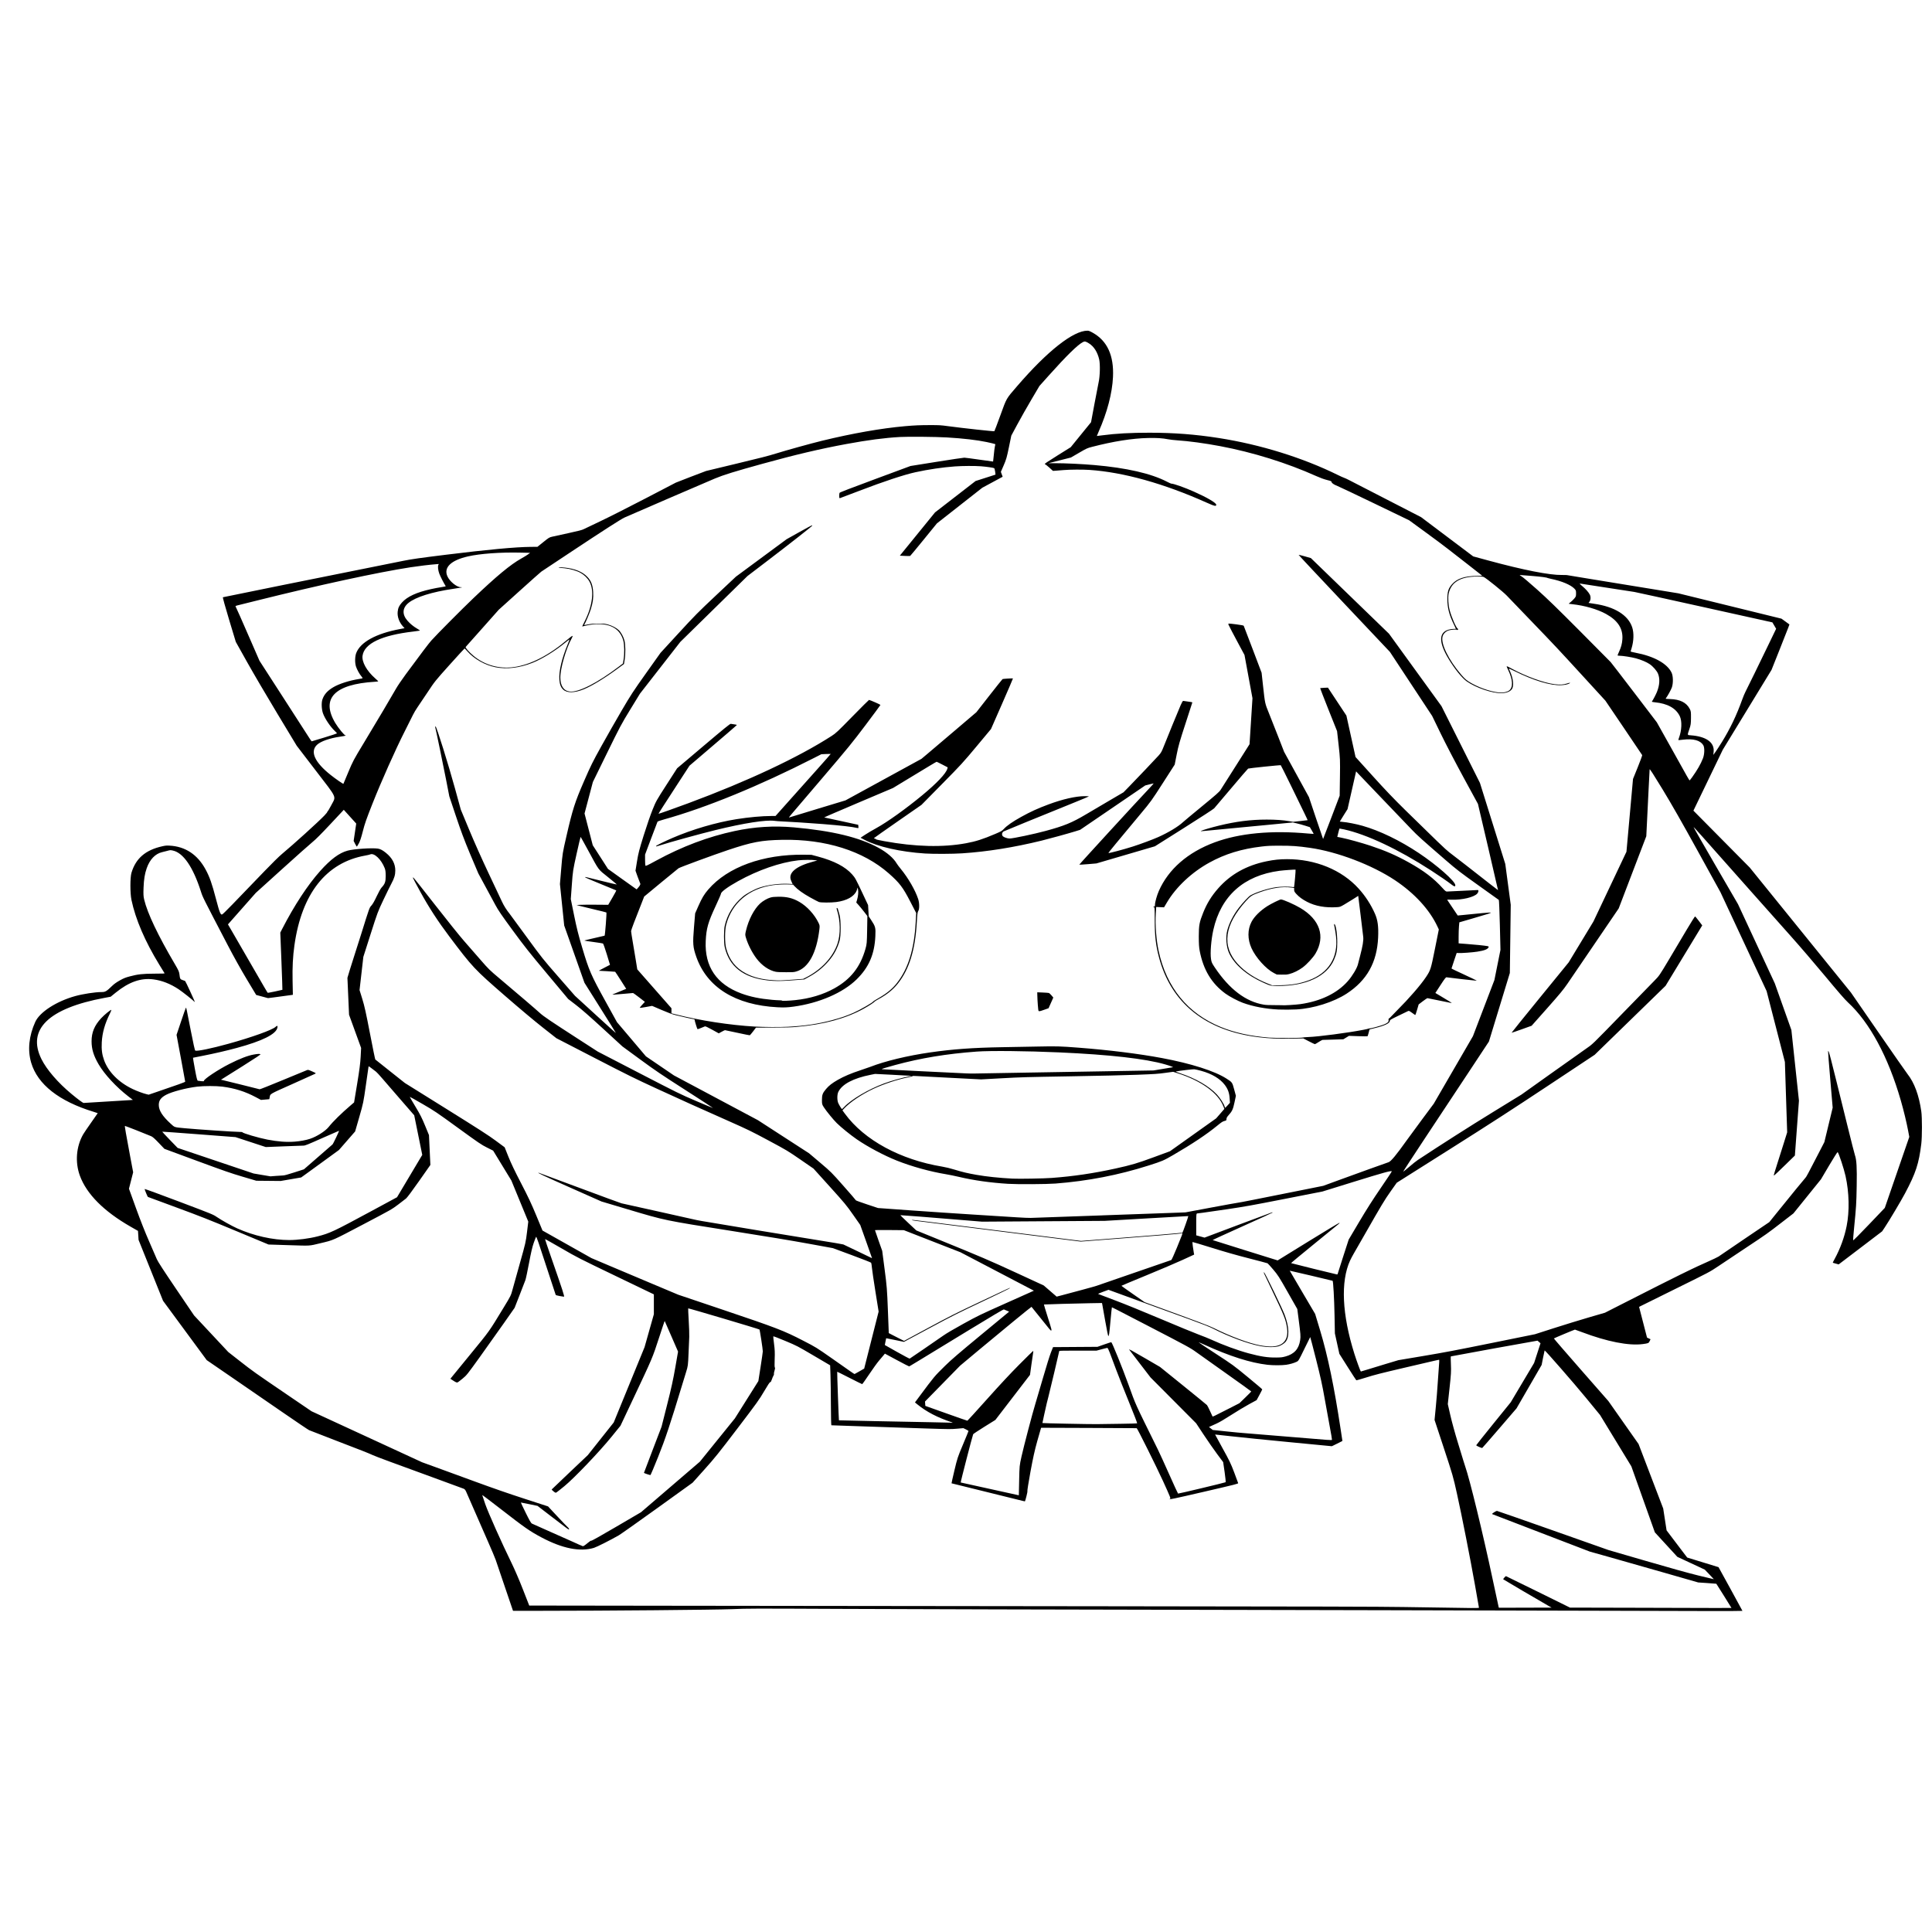 <?xml version="1.0" encoding="UTF-8" standalone="no"?>
<!-- Created with Inkscape (http://www.inkscape.org/) -->

<svg
   xmlns:dc="http://purl.org/dc/elements/1.1/"
   xmlns:cc="http://creativecommons.org/ns#"
   xmlns:rdf="http://www.w3.org/1999/02/22-rdf-syntax-ns#"
   xmlns:svg="http://www.w3.org/2000/svg"
   xmlns="http://www.w3.org/2000/svg"
   xmlns:sodipodi="http://sodipodi.sourceforge.net/DTD/sodipodi-0.dtd"
   xmlns:inkscape="http://www.inkscape.org/namespaces/inkscape"
   width="40" 
   height="40"
   viewBox="0 0 1052.362 744.094"
   id="svg2"
   version="1.1"
   inkscape:version="0.91 r13725"
   sodipodi:docname="gravure-anya-tell-hi-manga-2.svg">
  <title
     id="title3349">Anya Tell Hi</title>
  <defs
     id="defs4" />
  <sodipodi:namedview
     id="base"
     pagecolor="#ffffff"
     bordercolor="#666666"
     borderopacity="1.0"
     inkscape:pageopacity="0.0"
     inkscape:pageshadow="2"
     inkscape:zoom="0.35"
     inkscape:cx="670.09357"
     inkscape:cy="60"
     inkscape:document-units="px"
     inkscape:current-layer="layer1"
     showgrid="false"
     inkscape:window-width="1538"
     inkscape:window-height="877"
     inkscape:window-x="-8"
     inkscape:window-y="-8"
     inkscape:window-maximized="1" />
  <g
     inkscape:label="Calque 1"
     inkscape:groupmode="layer"
     id="layer1"
     transform="translate(0,-308.268)">
    <path
       style="fill:#000000"
       d="m 877.205,1031.524 c -17.221,-0.065 -71.963,-0.201 -121.648,-0.301 -210.993,-0.428 -254.472,-0.534 -297.379,-0.727 -49.666,-0.223 -50.672,-0.221 -59.326,0.139 -9.002,0.374 -69.504,0.903 -103.141,0.901 l -16.249,0 -0.157,-0.373 c -0.086,-0.205 -2.049,-5.974 -4.36,-12.819 -2.312,-6.845 -4.532,-13.388 -4.934,-14.539 -0.402,-1.151 -2.225,-5.482 -4.051,-9.624 -5.849,-13.267 -10.499,-23.891 -11.54,-26.365 -0.897,-2.132 -1.111,-2.449 -1.88,-2.782 -0.477,-0.207 -7.663,-2.848 -15.967,-5.868 -22.978,-8.358 -31.545,-11.534 -33.445,-12.4 -2.589,-1.18 -5.823,-2.455 -20.457,-8.067 -7.333,-2.812 -13.762,-5.308 -14.286,-5.546 -0.524,-0.238 -6.852,-4.503 -14.064,-9.477 -7.211,-4.974 -19.548,-13.462 -27.415,-18.863 l -14.304,-9.819 -11.891,-16.151 -11.891,-16.151 -6.671,-16.594 -6.671,-16.594 -0.156,-2.449 -0.156,-2.449 -4.021,-2.301 C 56.52,813.933 47.138,804.499 43.494,794.497 c -2.668,-7.323 -1.989,-15.83 1.792,-22.452 0.43,-0.753 2.394,-3.649 4.364,-6.435 1.97,-2.785 3.582,-5.093 3.582,-5.127 0,-0.035 -0.978,-0.361 -2.172,-0.725 -18.908,-5.76 -30.595,-14.949 -34.086,-26.8 -2.013,-6.833 -1.225,-14.595 2.256,-22.226 2.427,-5.321 11.48,-11.168 21.718,-14.025 4.127,-1.152 10.9,-2.195 14.252,-2.195 2.201,0 2.706,-0.292 6.011,-3.485 0.975,-0.942 2.311,-1.886 4.022,-2.843 2.156,-1.205 3.009,-1.552 5.393,-2.193 4.439,-1.193 7.158,-1.493 13.695,-1.507 4.735,-0.01 5.447,-0.045 5.294,-0.261 -0.097,-0.137 -1.385,-2.228 -2.862,-4.646 -7.812,-12.787 -12.899,-24.628 -15.148,-35.262 -0.766,-3.622 -0.765,-12.206 0.001,-14.769 2.352,-7.863 7.651,-12.42 16.802,-14.448 1.726,-0.383 2.303,-0.434 3.915,-0.351 8.586,0.444 15.244,4.837 19.65,12.965 2.221,4.097 3.442,7.558 5.681,16.106 1.977,7.546 2.53,8.886 3.447,8.358 0.691,-0.398 6.469,-6.317 23.165,-23.731 3.771,-3.934 7.773,-7.865 9.29,-9.127 6.324,-5.26 19.789,-17.455 23.139,-20.958 1.005,-1.05 1.741,-1.986 1.636,-2.08 -0.105,-0.094 -0.066,-0.17 0.085,-0.17 0.151,0 1.06,-1.512 2.018,-3.36 2.695,-5.196 3.604,-3.173 -8.561,-19.042 l -10.24,-13.358 -10.468,-17.341 c -5.757,-9.537 -13.226,-22.269 -16.597,-28.293 l -6.129,-10.952 -3.647,-12.077 c -2.214,-7.332 -3.538,-12.136 -3.371,-12.227 0.212,-0.115 55.17,-11.216 98.254,-19.845 4.677,-0.937 8.782,-1.521 23.371,-3.328 22.396,-2.774 37.822,-4.203 46.053,-4.268 l 3.642,-0.028 3.197,-2.571 c 3.063,-2.463 3.266,-2.586 4.816,-2.939 0.89,-0.203 4.859,-1.074 8.819,-1.937 5.697,-1.241 7.449,-1.696 8.39,-2.177 0.654,-0.334 4.694,-2.261 8.979,-4.282 4.285,-2.021 15.297,-7.583 24.471,-12.361 l 16.681,-8.687 7.858,-3.066 c 4.322,-1.686 8.209,-3.166 8.637,-3.287 0.429,-0.122 7.993,-1.944 16.809,-4.049 12.322,-2.942 17.208,-4.197 21.124,-5.422 5.658,-1.771 19.159,-5.514 25.169,-6.978 16.672,-4.061 32.289,-6.808 45.244,-7.956 5.149,-0.456 8.419,-0.597 13.783,-0.592 5.122,0.004 5.612,0.034 9.738,0.586 8.244,1.103 24.97,2.923 25.174,2.741 0.107,-0.096 1.583,-3.998 3.282,-8.672 3.504,-9.643 2.998,-8.762 9.103,-15.853 16.458,-19.114 30.553,-30.231 38.331,-30.231 0.685,0 1.315,0.245 2.879,1.12 7.921,4.432 11.566,12.403 11.022,24.103 -0.411,8.83 -3.163,19.323 -7.812,29.785 -0.568,1.277 -1.008,2.335 -0.979,2.351 0.029,0.016 1.392,-0.15 3.029,-0.369 7.283,-0.975 15.327,-1.419 25.636,-1.413 13.407,0.007 25.017,0.898 37.808,2.901 22.646,3.547 45.659,10.694 64.77,20.114 1.459,0.719 2.995,1.41 3.413,1.535 0.418,0.125 1.651,0.691 2.74,1.258 1.089,0.566 7.846,4.044 15.015,7.728 7.169,3.684 15.549,7.996 18.623,9.581 l 5.59,2.883 14.186,10.682 14.186,10.682 8.24,2.239 c 19.207,5.219 33.354,7.999 40.15,7.892 1.236,-0.019 2.449,0.011 2.697,0.068 0.247,0.057 5.303,0.893 11.236,1.858 5.933,0.965 19.483,3.175 30.112,4.911 l 19.326,3.156 28.081,6.899 28.081,6.899 2.167,1.576 2.167,1.576 -0.677,1.842 c -0.372,1.013 -2.568,6.584 -4.88,12.379 l -4.202,10.537 -13.271,21.738 -13.271,21.738 -7.999,16.594 -7.999,16.594 15.325,15.482 15.325,15.482 27.57,34.052 27.57,34.052 14.781,21.406 c 8.13,11.773 15.326,22.092 15.992,22.931 3.766,4.742 6.316,11.635 7.571,20.462 0.462,3.252 0.458,13.769 -0.01,17.59 -1.323,10.879 -2.981,15.927 -8.882,27.048 -2.12,3.995 -8.772,15.165 -11.069,18.585 l -1.393,2.074 -7.851,5.983 c -4.318,3.29 -9.643,7.341 -11.834,9.001 l -3.983,3.019 -1.56,-0.434 c -0.858,-0.239 -1.599,-0.453 -1.647,-0.476 -0.048,-0.023 0.399,-0.929 0.994,-2.013 3.047,-5.556 5.361,-11.894 6.565,-17.984 1.606,-8.123 1.387,-18.194 -0.593,-27.214 -0.856,-3.898 -3.663,-12.423 -4.305,-13.072 -0.115,-0.116 -2.204,3.169 -4.643,7.301 l -4.433,7.513 -7.502,9.293 -7.502,9.293 -6.229,4.812 c -8.129,6.28 -8.014,6.199 -20.064,14.202 -5.691,3.78 -12.368,8.229 -14.838,9.888 -4.484,3.011 -4.519,3.03 -23.062,12.172 -10.214,5.036 -18.867,9.317 -19.228,9.513 l -0.658,0.356 2.16,8.359 2.16,8.359 0.953,0.441 0.953,0.441 -0.461,1.013 c -0.518,1.14 -0.745,1.237 -3.82,1.638 -7.585,0.991 -19.414,-1.335 -33.058,-6.5 -2.015,-0.763 -3.737,-1.387 -3.825,-1.387 -0.273,0 -11.381,4.656 -11.482,4.813 -0.052,0.081 6.604,7.787 14.792,17.124 l 14.886,16.976 8.223,11.699 8.223,11.699 6.713,17.565 6.713,17.565 0.917,5.956 0.917,5.956 4.61,6.099 c 2.535,3.355 5.064,6.685 5.62,7.401 l 1.01,1.302 8.53,2.62 8.53,2.62 6.51,11.843 c 3.581,6.513 6.513,11.899 6.517,11.967 0.008,0.14 -25.698,0.122 -71.904,-0.052 z m -71.611,-1.642 c 0,-0.088 -0.946,-5.483 -2.101,-11.989 -2.685,-15.117 -7.197,-38.007 -9.904,-50.244 -2.048,-9.261 -2.259,-9.991 -7.148,-24.808 l -5.037,-15.267 0.697,-7.218 c 0.383,-3.97 0.835,-9.608 1.003,-12.528 0.169,-2.921 0.46,-7.012 0.647,-9.093 0.187,-2.081 0.264,-3.825 0.171,-3.877 -0.195,-0.108 0.06,-0.165 -19.671,4.455 -12.27,2.873 -15.726,3.757 -20.05,5.128 -2.874,0.911 -5.315,1.597 -5.425,1.526 -0.11,-0.071 -2.23,-3.341 -4.711,-7.265 l -4.511,-7.135 -1.22,-5.559 -1.22,-5.559 -0.193,-10.039 c -0.172,-8.963 -0.711,-18.495 -1.054,-18.635 -0.332,-0.136 -23.347,-5.554 -23.347,-5.496 0,0.037 3.114,5.351 6.92,11.809 l 6.92,11.742 2.682,8.878 c 4.198,13.896 7.708,30.768 11.183,53.764 l 0.991,6.555 -1.994,1.016 c -1.097,0.559 -2.396,1.202 -2.887,1.43 l -0.893,0.415 -22.921,-2.201 c -12.607,-1.211 -26.897,-2.652 -31.756,-3.203 -4.859,-0.551 -8.864,-0.986 -8.9,-0.966 -0.036,0.019 1.812,3.414 4.107,7.542 3.665,6.595 4.426,8.175 6.27,13.02 1.155,3.033 2.136,5.687 2.182,5.899 0.077,0.36 -1.115,0.662 -18.468,4.681 -16.382,3.794 -20.383,4.637 -18.603,3.916 0.438,-0.177 0.057,-1.138 -3.863,-9.733 -3.451,-7.567 -13.915,-28.593 -14.325,-28.782 -0.05,-0.023 -11.779,-0.082 -26.065,-0.132 l -25.975,-0.09 -0.163,0.442 c -0.089,0.243 -0.981,3.354 -1.982,6.913 -1.37,4.872 -2.287,9.015 -3.711,16.76 -1.041,5.659 -1.781,10.367 -1.645,10.462 0.185,0.131 -1.098,5.286 -1.371,5.508 -0.027,0.023 -0.579,-0.098 -1.225,-0.268 -0.647,-0.17 -9.603,-2.383 -19.902,-4.918 -10.3,-2.535 -18.768,-4.628 -18.818,-4.65 -0.05,-0.022 0.652,-3.166 1.56,-6.987 1.595,-6.709 1.755,-7.191 4.661,-14.108 1.655,-3.939 3.009,-7.258 3.009,-7.375 0,-0.117 -0.627,-0.519 -1.393,-0.892 l -1.393,-0.679 -3.476,0.298 c -3.431,0.294 -3.653,0.292 -16.959,-0.127 -7.416,-0.233 -21.978,-0.719 -32.36,-1.08 -10.382,-0.361 -18.978,-0.656 -19.101,-0.656 -0.124,0 -0.243,-4.985 -0.265,-11.077 -0.022,-6.092 -0.123,-13.442 -0.225,-16.333 l -0.184,-5.257 -8.989,-5.286 c -8.927,-5.249 -9.033,-5.305 -15.423,-7.99 -3.586,-1.507 -6.486,-2.617 -6.552,-2.508 -0.065,0.108 0.119,1.962 0.41,4.12 0.409,3.043 0.486,4.914 0.343,8.334 -0.115,2.742 -0.076,4.47 0.103,4.57 0.184,0.102 0.12,0.692 -0.178,1.637 -0.256,0.813 -0.399,1.618 -0.318,1.791 0.081,0.173 -0.037,0.604 -0.263,0.958 -0.226,0.355 -0.633,1.314 -0.905,2.133 -0.338,1.018 -0.609,1.464 -0.858,1.411 -0.246,-0.052 -1.318,1.553 -3.302,4.948 -2.694,4.609 -3.903,6.292 -14.579,20.304 -10.383,13.627 -12.332,16.049 -18.028,22.402 l -6.387,7.123 -19.133,13.773 c -10.523,7.575 -20.025,14.285 -21.114,14.91 -4.429,2.542 -11.984,6.354 -13.489,6.806 -7.579,2.273 -17.143,0.374 -28.521,-5.665 -6.418,-3.406 -9.089,-5.267 -22.417,-15.622 -5.452,-4.236 -9.914,-7.601 -9.914,-7.478 0,0.123 0.748,2.357 1.663,4.964 1.72,4.904 9.008,21.224 14.307,32.038 1.708,3.486 4.141,9.14 6.222,14.458 l 3.417,8.733 78.507,0.106 c 43.179,0.058 146.732,0.18 230.118,0.27 123.884,0.135 154.488,0.211 167.341,0.419 29.119,0.471 32.495,0.522 36.929,0.547 2.668,0.015 4.419,-0.038 4.419,-0.134 z m 137.529,0.091 c 0,-0.088 -8.145,-13.107 -8.24,-13.17 -0.039,-0.026 -2.28,-0.196 -4.979,-0.378 l -4.908,-0.331 -18.876,-5.416 c -10.382,-2.979 -23.663,-6.761 -29.513,-8.404 l -10.637,-2.988 -26.367,-10.116 c -14.502,-5.564 -26.532,-10.188 -26.733,-10.276 -0.272,-0.119 -0.043,-0.367 0.899,-0.973 0.696,-0.447 1.42,-0.813 1.609,-0.813 0.189,0 13.942,4.801 30.562,10.668 l 30.217,10.668 20.223,5.884 c 14.068,4.093 22.8,6.521 28.689,7.978 4.656,1.151 8.466,2.064 8.466,2.028 0,-0.036 -1.112,-1.227 -2.472,-2.646 l -2.472,-2.58 -7.474,-3.481 -7.474,-3.481 -6.121,-6.67 -6.121,-6.67 -6.398,-17.969 -6.398,-17.968 -8.529,-14 -8.529,-14.001 -7.816,-9.516 c -6.453,-7.856 -22.103,-25.793 -22.374,-25.643 -0.041,0.023 -0.424,1.811 -0.85,3.975 l -0.775,3.933 -6.839,11.826 -6.839,11.826 -9.202,10.703 c -5.061,5.887 -9.319,10.77 -9.462,10.851 -0.309,0.176 -3.291,-1.157 -3.291,-1.471 0,-0.117 4.229,-5.431 9.398,-11.808 l 9.398,-11.594 6.367,-10.703 6.367,-10.703 1.747,-5.369 1.747,-5.369 -0.795,-0.688 c -0.437,-0.379 -0.816,-0.709 -0.84,-0.734 -0.068,-0.069 -46.994,8.452 -47.201,8.571 -0.099,0.057 -0.088,2.008 0.025,4.335 0.179,3.695 0.085,5.335 -0.743,12.943 l -0.948,8.712 1.419,6.223 c 0.78,3.422 2.588,9.994 4.018,14.603 1.429,4.609 2.784,9.052 3.011,9.873 0.226,0.821 0.677,2.24 1.002,3.153 2.448,6.884 9.727,36.79 15.003,61.647 1.657,7.803 3.091,14.468 3.188,14.81 l 0.176,0.622 14.348,-0.041 14.348,-0.041 -1.896,-1.079 c -4.683,-2.664 -24.455,-14.275 -24.455,-14.362 0,-0.268 1.314,-1.74 1.517,-1.699 0.129,0.027 8.028,3.893 17.552,8.594 l 17.317,8.546 35.515,0.084 c 19.533,0.046 39.324,0.102 43.98,0.124 4.655,0.022 8.464,0.01 8.464,-0.029 z M 318.312,995.982 c 0.338,-0.205 1.257,-0.915 2.044,-1.577 0.94,-0.791 1.543,-1.154 1.76,-1.061 0.216,0.093 4.949,-2.562 13.685,-7.678 l 13.354,-7.821 16.035,-13.769 16.035,-13.769 9.528,-11.782 9.528,-11.782 6.399,-10.17 6.399,-10.17 1.198,-7.669 c 0.659,-4.218 1.208,-8.042 1.222,-8.498 0.029,-0.998 -1.63,-11.82 -1.827,-11.919 -0.981,-0.491 -38.579,-11.651 -38.814,-11.52 -0.064,0.035 0.064,3.009 0.283,6.608 0.219,3.599 0.35,7.626 0.291,8.95 -0.059,1.323 -0.234,5.408 -0.388,9.077 -0.273,6.515 -0.304,6.749 -1.326,10.039 -0.575,1.853 -1.521,4.937 -2.102,6.854 -6.545,21.597 -9.264,29.747 -13.12,39.328 -2.167,5.385 -4.037,9.853 -4.155,9.929 -0.208,0.134 -3.58,-0.996 -3.578,-1.199 0,-0.055 2.156,-5.729 4.79,-12.607 l 4.789,-12.506 2.991,-11.804 c 2.302,-9.087 3.337,-13.797 4.495,-20.459 l 1.504,-8.655 -3.603,-8.271 c -1.982,-4.549 -3.635,-8.333 -3.675,-8.409 -0.04,-0.076 -1.462,4.143 -3.161,9.376 -3.481,10.719 -3.464,10.679 -13.917,32.84 l -7.011,14.863 -4.762,5.877 c -6.675,8.238 -20.378,22.596 -25.806,27.04 -2.062,1.689 -3.983,3.206 -4.267,3.373 -0.497,0.291 -0.562,0.269 -1.631,-0.556 -0.612,-0.472 -1.053,-0.944 -0.98,-1.05 0.073,-0.105 4.521,-4.348 9.884,-9.428 l 9.75,-9.237 7.071,-8.911 7.071,-8.911 8.399,-20.515 8.398,-20.515 2.532,-8.961 2.532,-8.961 1.7e-4,-5.409 1.5e-4,-5.409 -20.749,-9.983 c -20.462,-9.845 -20.872,-10.054 -29.588,-15.109 -4.861,-2.819 -8.878,-5.069 -8.926,-4.999 -0.048,0.07 1.327,4.188 3.054,9.151 6.814,19.581 7.669,22.217 7.205,22.217 -0.133,0 -1.166,-0.165 -2.296,-0.366 -1.513,-0.27 -2.091,-0.456 -2.197,-0.705 -0.079,-0.186 -1.749,-5.267 -3.711,-11.291 -6.026,-18.498 -6.731,-20.542 -6.967,-20.217 -0.122,0.168 -0.696,1.649 -1.277,3.292 -0.747,2.114 -1.491,5.315 -2.548,10.952 -0.821,4.381 -1.71,8.562 -1.976,9.293 -0.266,0.73 -1.696,4.426 -3.178,8.214 l -2.694,6.887 -5.865,8.38 c -3.226,4.609 -9.087,12.86 -13.026,18.336 -6.907,9.602 -7.242,10.023 -9.426,11.817 -1.246,1.023 -2.456,1.949 -2.689,2.056 -0.495,0.227 -1.007,0.012 -2.83,-1.193 l -1.152,-0.761 10.504,-12.846 c 11.297,-13.815 10.232,-12.322 18.576,-26.038 3.848,-6.326 3.895,-6.421 4.78,-9.707 0.491,-1.825 2.315,-8.359 4.052,-14.52 3.037,-10.77 3.184,-11.418 3.839,-16.843 l 0.681,-5.642 -4.61,-11.201 -4.61,-11.201 -4.96,-8.131 -4.96,-8.131 -3.356,-1.682 c -3.084,-1.546 -4.36,-2.412 -15.778,-10.703 -11.858,-8.611 -12.735,-9.202 -19.313,-13.019 -3.79,-2.199 -6.926,-3.953 -6.967,-3.898 -0.042,0.055 1.343,2.451 3.077,5.325 2.585,4.284 3.534,6.152 5.268,10.37 l 2.115,5.144 0.381,8.131 0.381,8.131 -6.112,8.712 c -3.678,5.242 -6.512,9.042 -7.117,9.542 -0.553,0.456 -2.543,1.987 -4.422,3.402 -3.355,2.525 -3.703,2.722 -18.97,10.745 -17.051,8.96 -15.952,8.478 -23.309,10.242 -6.361,1.525 -4.951,1.44 -17.343,1.045 l -10.876,-0.347 -17.417,-7.26 c -14.8,-6.17 -19.73,-8.114 -32.809,-12.939 -8.466,-3.123 -15.437,-5.7 -15.492,-5.726 -0.198,-0.093 -1.863,-4.136 -1.781,-4.326 0.046,-0.107 8.443,2.966 18.661,6.828 18.292,6.914 18.608,7.043 20.617,8.404 2.727,1.848 8.186,4.897 11.143,6.224 8.99,4.034 19.375,6.363 28.353,6.359 4.611,-0.002 10.764,-0.797 15.443,-1.994 6.723,-1.72 8.74,-2.668 29.246,-13.747 l 14.016,-7.572 6.873,-11.535 6.873,-11.535 -2.189,-10.784 -2.189,-10.784 -7.278,-8.38 c -4.003,-4.609 -8.56,-9.873 -10.127,-11.699 -1.567,-1.825 -3.081,-3.468 -3.366,-3.651 -0.284,-0.183 -1.311,-0.967 -2.281,-1.742 -1.504,-1.203 -1.775,-1.349 -1.839,-0.996 -0.041,0.228 -0.688,4.745 -1.437,10.037 -1.336,9.436 -1.406,9.772 -3.61,17.424 l -2.248,7.802 -4.405,5.051 -4.405,5.051 -6.274,4.573 c -3.451,2.515 -8.081,5.88 -10.289,7.477 l -4.015,2.904 -5.591,0.96 -5.591,0.96 -6.621,-0.062 -6.621,-0.062 -7.462,-2.204 c -6.475,-1.912 -9.785,-3.061 -25.037,-8.691 l -17.576,-6.488 -3.055,-3.199 c -2.293,-2.402 -3.327,-3.318 -4.147,-3.674 -2.689,-1.167 -14.196,-5.683 -14.314,-5.617 -0.166,0.092 0.634,4.737 2.792,16.213 l 1.701,9.044 -1.143,4.48 -1.143,4.48 3.797,10.499 c 2.44,6.747 5.03,13.3 7.247,18.336 1.898,4.311 3.767,8.621 4.154,9.58 0.49,1.212 3.681,6.134 10.49,16.179 l 9.786,14.437 9.308,9.956 9.308,9.956 6.249,4.895 c 7.198,5.639 7.88,6.123 25.748,18.284 l 13.351,9.086 30.095,13.884 30.095,13.884 7.79,2.828 c 4.285,1.555 13.984,5.101 21.554,7.879 9.466,3.474 17.751,6.347 26.532,9.2 l 12.768,4.149 4.896,5.249 c 2.693,2.887 5.243,5.548 5.666,5.913 0.776,0.668 1.165,1.417 0.729,1.403 -0.278,-0.01 -1.267,-0.746 -10.216,-7.62 l -6.798,-5.221 -4.494,-0.94 c -2.472,-0.517 -4.536,-0.919 -4.588,-0.895 -0.051,0.025 1.134,2.536 2.635,5.58 2.066,4.193 2.888,5.621 3.389,5.889 0.364,0.195 5.245,2.375 10.848,4.844 5.603,2.47 10.706,4.738 11.34,5.039 2.021,0.961 5.432,2.455 5.611,2.456 0.095,0 0.449,-0.167 0.787,-0.372 z m 238.086,-48.413 c 1.301,-5.808 6.057,-23.913 7.519,-28.625 0.566,-1.825 2.456,-8.247 4.199,-14.271 1.743,-6.024 3.689,-12.259 4.324,-13.856 l 1.156,-2.904 12.104,-0.083 12.104,-0.083 3.7,-1.297 c 2.035,-0.713 3.75,-1.27 3.811,-1.236 0.5,0.277 6.032,13.919 9.269,22.861 4.353,12.024 3.008,9.049 16.176,35.76 0.9,1.825 3.677,7.911 6.172,13.524 2.495,5.613 4.633,10.264 4.751,10.335 0.199,0.12 25.305,-5.882 25.895,-6.19 0.147,-0.077 -0.083,-2.491 -0.528,-5.539 l -0.788,-5.402 -3.248,-4.36 c -1.786,-2.398 -5.099,-7.16 -7.362,-10.583 l -4.114,-6.223 -12.415,-12.476 -12.415,-12.476 -5.715,-7.437 c -3.143,-4.09 -5.792,-7.54 -5.886,-7.667 -0.429,-0.578 1.038,0.209 8.623,4.627 l 8.119,4.729 12.59,10.165 c 6.924,5.591 12.772,10.37 12.996,10.62 0.224,0.25 0.959,1.687 1.634,3.193 0.675,1.506 1.29,2.837 1.367,2.959 0.154,0.243 0.455,0.099 9.173,-4.363 l 5.499,-2.814 3.221,-3.12 c 1.772,-1.716 3.221,-3.193 3.221,-3.282 0,-0.089 -6.042,-4.438 -13.428,-9.664 -7.385,-5.226 -14.771,-10.472 -16.413,-11.659 -3.418,-2.47 -4.282,-2.942 -26.789,-14.614 -18.867,-9.784 -19.157,-9.932 -19.284,-9.845 -0.053,0.036 -0.392,3.314 -0.753,7.284 -0.678,7.45 -0.801,8.297 -1.198,8.297 -0.129,0 -0.873,-3.64 -1.654,-8.09 -0.781,-4.449 -1.5,-8.493 -1.597,-8.986 l -0.177,-0.897 -6.47,0.108 c -7.316,0.122 -24.99,0.613 -25.156,0.698 -0.06,0.031 0.852,3.066 2.026,6.745 2.153,6.748 2.327,7.435 1.884,7.435 -0.32,0 -0.528,-0.246 -5.962,-7.052 -2.55,-3.194 -4.673,-5.829 -4.716,-5.854 -0.129,-0.075 -16.639,13.463 -28.185,23.111 l -10.723,8.961 -9.554,9.753 -9.554,9.753 0.088,1.19 0.088,1.19 11.326,4.033 c 6.229,2.218 11.431,4.033 11.56,4.033 0.129,0 4.955,-5.283 10.725,-11.74 7.054,-7.895 12.82,-14.077 17.603,-18.876 3.912,-3.924 7.25,-7.21 7.418,-7.301 0.207,-0.113 0.25,0.101 0.132,0.664 -0.096,0.456 -0.527,3.406 -0.959,6.555 l -0.785,5.725 -9.433,12.28 -9.433,12.28 -5.974,3.716 c -3.285,2.044 -6.039,3.874 -6.119,4.066 -0.465,1.113 -6.955,26.244 -6.788,26.282 0.111,0.026 7.281,1.606 15.933,3.514 l 15.73,3.467 0.172,-8.077 c 0.171,-8.016 0.181,-8.114 1.269,-12.972 z m 168.016,-15.849 c -0.663,-3.467 -1.945,-10.523 -2.849,-15.679 -1.3,-7.417 -2.287,-11.913 -4.721,-21.519 -1.692,-6.679 -3.115,-12.123 -3.161,-12.097 -0.046,0.025 -1.494,2.951 -3.217,6.502 -3.047,6.278 -3.162,6.469 -4.176,6.964 -1.465,0.715 -3.658,1.344 -5.737,1.647 -2.32,0.338 -7.179,0.337 -10.142,-0.002 -9.298,-1.064 -20.673,-4.683 -34.315,-10.918 -1.722,-0.787 -3.186,-1.401 -3.253,-1.364 -0.067,0.037 4.154,2.852 9.381,6.256 9.377,6.107 9.607,6.275 17.41,12.694 4.349,3.578 7.908,6.601 7.908,6.719 0,0.118 -0.688,1.486 -1.53,3.039 l -1.53,2.825 -4.128,2.24 c -2.27,1.232 -6.639,3.86 -9.709,5.84 -3.517,2.268 -6.438,3.983 -7.9,4.637 -1.276,0.571 -2.745,1.238 -3.265,1.484 l -0.945,0.447 1.03,0.802 1.03,0.803 7.406,0.787 c 4.073,0.433 8.687,0.866 10.252,0.963 1.566,0.097 12.824,1.019 25.019,2.048 21.669,1.829 22.174,1.864 22.26,1.528 0.048,-0.189 -0.455,-3.18 -1.118,-6.647 z m -113.671,-2.048 c 4.645,-0.064 8.546,-0.17 8.67,-0.239 0.123,-0.069 -1.829,-5.144 -4.338,-11.28 -2.509,-6.136 -5.709,-14.218 -7.112,-17.96 -1.403,-3.742 -2.979,-7.942 -3.503,-9.334 -0.526,-1.398 -1.099,-2.531 -1.28,-2.531 -0.18,0 -1.574,0.336 -3.098,0.747 l -2.77,0.747 -10.167,0 c -7.637,0 -10.167,0.049 -10.167,0.197 0,0.318 -5.36,22.908 -6.017,25.358 -0.65,2.425 -0.755,2.871 -2.218,9.459 -0.537,2.419 -0.96,4.408 -0.94,4.422 0.201,0.135 25.803,0.657 29.55,0.602 2.719,-0.04 8.744,-0.124 13.39,-0.187 z m -92.491,-0.878 c -7.614,-2.54 -13.528,-5.613 -18.402,-9.563 l -1.471,-1.193 2.194,-2.949 c 8.501,-11.424 8.225,-11.094 14.267,-17.054 3.154,-3.111 7.409,-6.768 19.44,-16.711 l 15.402,-12.729 -1.258,-0.536 c -0.692,-0.295 -1.415,-0.6 -1.606,-0.679 -0.235,-0.097 -6.473,3.595 -19.326,11.439 -29.658,18.099 -32.04,19.545 -32.277,19.593 -0.122,0.025 -3.144,-1.53 -6.715,-3.455 l -6.493,-3.5 -0.722,0.883 c -0.397,0.486 -1.521,1.816 -2.497,2.957 -0.976,1.141 -3.384,4.482 -5.351,7.426 -1.967,2.943 -3.683,5.351 -3.813,5.352 -0.13,1.3e-4 -3.222,-1.529 -6.872,-3.399 -3.649,-1.869 -6.676,-3.376 -6.726,-3.348 -0.098,0.054 0.84,26.382 0.942,26.453 0.067,0.046 33.983,0.751 50.046,1.039 5.603,0.1 10.39,0.207 10.637,0.237 1.393,0.167 1.607,0.073 0.599,-0.263 z m -50.056,-27.732 2.529,-1.454 3.933,-15.525 3.933,-15.525 -1.718,-10.733 c -0.945,-5.903 -1.815,-11.816 -1.932,-13.139 -0.118,-1.323 -0.315,-2.555 -0.438,-2.738 -0.125,-0.185 -4.789,-2.021 -10.522,-4.141 L 453.683,833.998 440.2,831.538 c -9.359,-1.708 -22.19,-3.835 -41.948,-6.954 -36.608,-5.78 -35.79,-5.61 -56.132,-11.676 l -14.484,-4.319 -17.186,-7.631 c -14.747,-6.548 -17.925,-8.045 -17.072,-8.045 0.08,0 10.042,3.693 22.138,8.208 12.096,4.514 22.447,8.321 23.002,8.459 0.554,0.138 9.46,2.116 19.79,4.394 10.33,2.278 19.195,4.261 19.7,4.405 0.505,0.145 2.436,0.528 4.29,0.851 7.369,1.285 50.89,8.461 63.296,10.435 7.251,1.154 13.453,2.201 13.783,2.325 0.33,0.125 3.97,1.864 8.09,3.865 4.12,2.001 7.51,3.63 7.533,3.621 0.023,-0.009 -1.412,-4.087 -3.189,-9.061 l -3.231,-9.044 -3.905,-5.576 c -3.625,-5.176 -4.538,-6.277 -12.734,-15.354 l -8.829,-9.779 -7.098,-4.89 c -6.907,-4.759 -7.372,-5.037 -17.336,-10.383 -9.423,-5.055 -11.157,-5.9 -21.774,-10.61 -17.708,-7.856 -24.326,-10.84 -39.025,-17.595 -11.976,-5.504 -15.969,-7.476 -34.186,-16.883 l -20.626,-10.651 -7.381,-5.802 c -4.52,-3.553 -12.423,-10.179 -20.387,-17.092 -16.974,-14.734 -17.867,-15.685 -30.612,-32.613 -6.113,-8.12 -11.136,-15.846 -15.588,-23.978 -2.3,-4.201 -4.182,-7.731 -4.182,-7.843 0,-0.112 0.101,-0.204 0.225,-0.204 0.124,1.3e-4 5.415,6.665 11.758,14.81 6.343,8.145 13.499,17.05 15.901,19.788 2.402,2.738 6.444,7.368 8.982,10.288 4.381,5.041 4.909,5.558 10.434,10.205 9.275,7.801 19.937,16.928 21.825,18.681 1.922,1.785 5.706,4.347 21.186,14.341 l 10.409,6.721 22.209,11.496 c 21.573,11.167 22.47,11.608 31.322,15.4 5.012,2.147 9.17,3.872 9.239,3.834 0.069,-0.038 -6.69,-4.438 -15.022,-9.777 -13.308,-8.528 -16.314,-10.561 -24.747,-16.741 l -9.599,-7.034 -10.487,-9.625 c -7.341,-6.737 -11.774,-10.615 -14.776,-12.926 l -4.289,-3.301 -11.396,-13.625 c -9.748,-11.655 -12.478,-15.1 -18.88,-23.83 -6.013,-8.2 -7.849,-10.89 -9.343,-13.69 -1.524,-2.856 -8.312,-15.418 -9.327,-17.258 -0.151,-0.274 -2.163,-5.025 -4.471,-10.558 -3.25,-7.791 -5.001,-12.47 -7.763,-20.742 l -3.566,-10.682 -1.839,-9.459 c -1.552,-7.986 -5.343,-26.275 -5.823,-28.096 -0.097,-0.369 -0.032,-0.529 0.199,-0.487 0.526,0.097 6.965,20.694 10.557,33.77 l 3.157,11.492 4.603,11.075 c 2.781,6.692 6.982,16.1 10.613,23.77 3.305,6.982 6.545,13.852 7.199,15.266 1.049,2.269 2.534,4.623 4.238,6.721 0.297,0.365 4.407,5.966 9.135,12.445 8.328,11.415 8.874,12.1 17.516,21.987 l 8.92,10.205 11.131,10.194 c 6.122,5.607 11.131,10.124 11.131,10.038 0,-0.086 -3.853,-6.279 -8.562,-13.762 l -8.562,-13.605 -5.516,-15.598 -5.516,-15.598 -1.159,-11.284 -1.159,-11.284 0.699,-8.38 c 0.694,-8.331 0.711,-8.434 2.812,-17.59 3.367,-14.672 4.619,-18.598 9.555,-29.952 3.754,-8.636 4.738,-10.621 9.577,-19.332 2.966,-5.339 7.883,-13.964 10.928,-19.166 5.026,-8.589 6.256,-10.473 13.377,-20.494 l 7.843,-11.035 9.759,-10.62 c 8.988,-9.781 10.61,-11.42 20.526,-20.742 l 10.767,-10.122 13.818,-10.205 13.818,-10.205 6.747,-3.775 c 3.711,-2.076 6.852,-3.775 6.98,-3.775 0.128,0 0.233,0.076 0.233,0.169 0,0.263 -11.999,9.677 -24.21,18.993 l -11.087,8.459 -18.278,17.925 -18.278,17.925 -10.998,14.105 -10.998,14.105 -5.231,8.546 c -4.97,8.119 -5.61,9.32 -12.826,24.061 l -7.596,15.515 -2.267,8.575 -2.267,8.575 2.233,8.64 2.233,8.64 4.145,6.447 4.145,6.447 7.152,5.129 c 3.934,2.821 7.453,5.331 7.82,5.579 l 0.668,0.45 1.045,-1.219 c 0.978,-1.141 1.161,-1.764 0.71,-2.42 -0.094,-0.137 -0.673,-1.66 -1.286,-3.385 l -1.115,-3.136 0.819,-5.078 c 0.71,-4.403 1.194,-6.281 3.638,-14.122 1.551,-4.974 3.711,-11.247 4.802,-13.939 1.955,-4.826 2.064,-5.021 7.697,-13.773 l 5.714,-8.878 14.375,-12.165 c 11.289,-9.553 14.479,-12.142 14.86,-12.06 0.267,0.057 1.126,0.186 1.908,0.287 0.783,0.101 1.423,0.245 1.423,0.321 0,0.122 -7.003,6.152 -21.399,18.425 l -4.42,3.769 -6.077,9.341 c -8.146,12.52 -10.886,16.798 -10.795,16.858 0.124,0.082 8.793,-2.989 16.325,-5.783 32.076,-11.899 59.863,-24.944 77.927,-36.584 2.407,-1.551 3.133,-2.23 11.386,-10.656 4.848,-4.95 8.908,-9.001 9.022,-9.002 0.414,-0.006 6.235,2.541 6.235,2.728 0,0.106 -3.622,5.004 -8.049,10.886 -7.268,9.656 -9.54,12.441 -23.411,28.698 -8.449,9.902 -16.077,18.845 -16.952,19.871 -0.875,1.027 -1.513,1.867 -1.419,1.867 0.094,0 0.592,-0.142 1.106,-0.315 0.514,-0.173 7.402,-2.271 15.306,-4.662 l 14.372,-4.348 20.684,-11.309 20.684,-11.309 3.265,-2.738 c 1.796,-1.506 8.526,-7.219 14.956,-12.695 l 11.692,-9.956 6.999,-8.957 c 3.849,-4.926 7.125,-9.027 7.279,-9.112 0.262,-0.145 5.421,-0.455 5.656,-0.34 0.059,0.029 -2.608,6.244 -5.929,13.811 l -6.037,13.757 -7.803,9.359 c -7.377,8.848 -8.409,9.975 -18.922,20.643 l -11.12,11.284 -12.834,8.915 c -7.059,4.903 -12.913,9.029 -13.009,9.168 -0.109,0.157 -0.007,0.253 0.271,0.253 0.246,0 0.512,0.138 0.591,0.306 0.108,0.228 1.311,0.519 4.754,1.149 16.808,3.074 31.859,3.452 44.508,1.117 5.323,-0.982 9.132,-2.198 15.832,-5.053 3.293,-1.403 3.689,-1.632 4.717,-2.72 1.796,-1.903 4.817,-3.999 9.497,-6.592 5.059,-2.803 8.936,-4.573 14.831,-6.771 7.621,-2.842 14.876,-4.502 19.679,-4.502 1.3,0 2.357,0.056 2.349,0.124 -0.008,0.069 -3.884,1.69 -8.614,3.604 -19.393,7.847 -37.108,15.088 -37.78,15.444 -0.987,0.522 -1.234,1.897 -0.481,2.672 0.561,0.577 2.509,1.221 3.695,1.221 1.808,0 13.426,-2.452 19.674,-4.152 10.128,-2.756 14.156,-4.409 21.897,-8.99 3.282,-1.942 9.228,-5.444 13.212,-7.782 l 7.244,-4.25 2.98,-3.053 c 4.042,-4.141 14.315,-14.945 16.156,-16.992 1.287,-1.431 1.667,-2.104 2.76,-4.895 1.64,-4.185 7.823,-19.274 9.202,-22.455 0.691,-1.594 1.187,-2.434 1.41,-2.387 0.189,0.04 1.389,0.208 2.667,0.374 1.277,0.166 2.322,0.359 2.322,0.429 0,0.07 -1.68,5.265 -3.734,11.544 -3.192,9.76 -3.89,12.211 -4.808,16.889 l -1.075,5.472 -6.399,9.96 c -6.258,9.742 -6.525,10.112 -12.154,16.847 -12.332,14.757 -17.699,21.281 -17.567,21.355 0.316,0.175 8.205,-1.921 13.256,-3.522 4.097,-1.298 10.86,-3.811 13.843,-5.143 5.576,-2.49 10.963,-5.737 13.524,-8.151 0.567,-0.534 5.214,-4.406 10.327,-8.604 7.701,-6.323 9.445,-7.861 10.158,-8.961 0.474,-0.73 4.218,-6.629 8.321,-13.109 l 7.46,-11.782 0.796,-12.528 0.796,-12.528 -2.172,-11.782 -2.172,-11.782 -2.947,-5.476 c -2.97,-5.519 -5.443,-10.242 -5.793,-11.066 -0.104,-0.245 -0.055,-0.492 0.109,-0.548 0.164,-0.056 2.047,0.132 4.183,0.418 2.818,0.377 3.927,0.596 4.037,0.797 0.084,0.152 2.307,5.964 4.94,12.914 l 4.788,12.637 0.783,7.11 c 1.079,9.799 1.018,9.513 3.235,14.992 1.09,2.692 3.391,8.517 5.114,12.943 l 3.133,8.048 6.765,12.335 6.765,12.335 3.822,11.422 c 2.102,6.282 3.851,11.406 3.887,11.386 0.036,-0.02 2.081,-5.334 4.546,-11.809 l 4.48,-11.773 0.144,-9.956 c 0.138,-9.552 0.109,-10.266 -0.71,-17.59 l -0.854,-7.633 -4.669,-11.679 c -2.568,-6.424 -4.602,-11.716 -4.52,-11.762 0.082,-0.045 1.064,-0.118 2.183,-0.161 l 2.033,-0.079 5.028,7.609 5.028,7.609 2.488,11.284 2.488,11.284 9.304,10.293 c 7.029,7.775 11.41,12.361 17.913,18.751 16.239,15.955 22.089,21.57 23.767,22.812 2.007,1.486 15.394,11.892 21.922,17.041 2.554,2.014 4.674,3.649 4.711,3.631 0.036,-0.017 -2.409,-10.593 -5.435,-23.503 l -5.501,-23.471 -7.814,-14.354 c -4.535,-8.331 -9.768,-18.384 -12.472,-23.959 l -4.658,-9.605 -11.502,-17.443 -11.502,-17.443 -24.91,-26.364 c -13.701,-14.5 -24.871,-26.424 -24.823,-26.496 0.048,-0.072 1.567,0.292 3.377,0.81 l 3.29,0.941 21.28,20.601 21.28,20.601 14.292,19.722 14.292,19.722 10.473,20.908 10.473,20.908 6.903,22.07 6.903,22.07 1.487,11.118 1.487,11.118 -0.245,18.585 -0.245,18.585 -5.697,18.668 -5.697,18.668 L 799.502,738.9 c -6.342,9.583 -16.871,25.486 -23.397,35.339 -6.526,9.853 -11.824,17.985 -11.773,18.07 0.051,0.085 1.502,-1.068 3.225,-2.563 1.722,-1.494 3.869,-3.204 4.771,-3.799 12.876,-8.501 28.285,-18.322 40.874,-26.052 l 15.547,-9.546 15.577,-11.097 c 8.567,-6.103 17.207,-12.226 19.199,-13.607 4.181,-2.898 2.934,-1.694 21.193,-20.462 7.442,-7.65 14.78,-15.178 16.306,-16.73 2.767,-2.814 2.787,-2.842 8.034,-11.616 2.893,-4.837 7.236,-12.145 9.651,-16.24 2.415,-4.095 4.501,-7.38 4.637,-7.301 0.135,0.079 1.061,1.214 2.056,2.521 l 1.81,2.378 -9.989,16.456 -9.989,16.456 -19.314,18.792 -19.314,18.792 -25.334,16.802 c -19.475,12.916 -31.941,20.974 -53.902,34.845 l -28.568,18.043 -3.377,4.774 c -3.286,4.645 -4.804,7.172 -14.184,23.608 -2.474,4.335 -5.087,8.89 -5.806,10.122 -0.719,1.232 -1.648,2.987 -2.064,3.9 -5.204,11.411 -4.367,29.379 2.365,50.778 1.159,3.682 3.281,9.509 3.509,9.635 0.047,0.026 1.5,-0.405 3.229,-0.958 1.729,-0.553 6.312,-1.954 10.185,-3.113 l 7.041,-2.108 13.633,-2.29 c 11.409,-1.917 17.477,-3.069 37.204,-7.066 l 23.57,-4.776 10.287,-3.304 c 5.658,-1.817 14.24,-4.455 19.07,-5.861 l 8.783,-2.557 4.7,-2.394 c 20.195,-10.286 33.369,-16.94 36.161,-18.265 1.813,-0.86 4.509,-2.171 5.993,-2.913 1.483,-0.742 5.326,-2.516 8.539,-3.944 3.213,-1.427 6.11,-2.803 6.437,-3.057 0.327,-0.254 6.686,-4.582 14.13,-9.617 l 13.535,-9.155 3.057,-3.789 c 8.786,-10.888 16.304,-20.089 16.659,-20.39 0.406,-0.343 1.516,-2.416 7.154,-13.351 l 3.122,-6.057 2.264,-9.376 2.264,-9.376 -1.314,-15.349 c -0.723,-8.442 -1.257,-15.385 -1.187,-15.428 0.451,-0.276 0.37,-0.586 10.608,40.899 1.959,7.94 3.757,14.997 3.995,15.681 0.924,2.658 1.161,6.726 0.978,16.826 -0.178,9.849 -0.267,11.28 -1.424,22.942 -0.345,3.482 -0.583,6.487 -0.529,6.677 0.063,0.221 3.21,-2.917 8.681,-8.654 l 8.582,-9 6.669,-19.332 6.669,-19.332 -0.653,-3.485 c -0.831,-4.439 -2.406,-10.937 -3.961,-16.345 -6.817,-23.712 -17.012,-42.623 -28.824,-53.468 -1.607,-1.475 -5.356,-5.794 -12.461,-14.354 -5.59,-6.734 -14.074,-16.612 -18.855,-21.951 -4.781,-5.339 -14.714,-16.503 -22.074,-24.808 -27.876,-31.455 -30.554,-34.452 -30.646,-34.298 -0.052,0.087 5.365,9.557 12.038,21.045 l 12.133,20.886 10.024,21.572 10.024,21.572 4.516,12.694 4.516,12.694 2.06,19.249 2.06,19.249 -1.106,14.949 -1.106,14.949 -5.345,5.213 c -2.94,2.867 -5.523,5.322 -5.741,5.456 -0.346,0.212 -0.396,0.209 -0.396,-0.027 0,-0.149 0.868,-2.984 1.929,-6.3 1.061,-3.316 2.7,-8.494 3.641,-11.505 l 1.712,-5.476 -0.62,-19.166 -0.62,-19.166 -4.977,-19.303 -4.977,-19.303 -12.559,-26.912 -12.559,-26.912 -12.306,-22.319 c -8.872,-16.092 -14.249,-25.514 -19.268,-33.769 -4.989,-8.204 -6.981,-11.285 -7.027,-10.869 -0.035,0.319 -0.278,4.986 -0.539,10.371 -0.261,5.385 -0.656,13.449 -0.878,17.922 l -0.403,8.131 -7.515,19.664 -7.515,19.664 -12.701,18.668 c -6.986,10.268 -13.875,20.386 -15.309,22.485 -2.11,3.088 -4.212,5.624 -11.014,13.286 l -8.406,9.47 -5.404,1.94 c -2.972,1.067 -5.457,1.91 -5.523,1.874 -0.066,-0.036 6.905,-8.675 15.49,-19.197 l 15.609,-19.131 6.738,-11.121 6.738,-11.121 9.001,-19.009 9.001,-19.009 1.784,-19.83 1.784,-19.83 2.573,-6.35 c 1.415,-3.493 2.508,-6.479 2.428,-6.638 -0.08,-0.158 -4.623,-6.896 -10.096,-14.973 l -9.951,-14.686 -12.007,-13.109 c -14.214,-15.518 -15.283,-16.658 -29.048,-30.948 -5.846,-6.069 -11.554,-12.006 -12.684,-13.192 -1.944,-2.041 -11.047,-9.388 -12.49,-10.081 -0.482,-0.231 -1.166,-0.29 -3.355,-0.29 -9.318,0 -14.458,3.042 -15.786,9.341 -0.456,2.163 -0.188,6.294 0.594,9.161 1.09,3.997 3.564,9.609 4.395,9.972 0.354,0.154 0.351,0.229 -0.017,0.498 -0.293,0.215 -0.436,0.243 -0.442,0.089 -0.014,-0.333 -2.908,-0.167 -4.381,0.252 -1.623,0.462 -2.968,1.738 -3.442,3.266 -1.181,3.807 3.24,12.892 10.2,20.962 2.127,2.467 3.05,3.223 5.772,4.73 5.138,2.846 11.956,4.952 16.028,4.952 1.571,0 3.412,-0.487 4.218,-1.116 2.274,-1.776 2.084,-5.83 -0.528,-11.25 -0.515,-1.069 -0.876,-1.978 -0.801,-2.02 0.075,-0.041 1.328,0.573 2.785,1.365 7.691,4.182 17.538,7.75 23.37,8.469 2.908,0.358 4.856,0.239 6.749,-0.413 1.405,-0.484 2.228,-0.465 1.213,0.028 -1.022,0.496 -2.514,0.804 -4.357,0.899 -5.828,0.301 -15.057,-2.486 -25.647,-7.747 -2.326,-1.155 -3.068,-1.447 -2.914,-1.147 2.051,4.006 2.838,8.178 1.967,10.426 -0.676,1.745 -3.049,2.827 -6.218,2.834 -5.023,0.011 -13.726,-2.972 -18.634,-6.388 -2.612,-1.818 -6.694,-6.878 -10.039,-12.442 -5.615,-9.343 -5.264,-14.824 1.024,-15.99 0.56,-0.104 1.47,-0.189 2.022,-0.189 0.552,0 1.004,-0.045 1.004,-0.101 0,-0.056 -0.46,-1.045 -1.023,-2.199 -2.61,-5.354 -3.594,-9.126 -3.599,-13.796 -0.004,-4.263 0.506,-5.924 2.537,-8.248 2.704,-3.094 7.042,-4.53 13.684,-4.53 1.531,0 2.784,-0.04 2.784,-0.088 0,-0.048 -3.547,-2.83 -7.881,-6.181 -4.335,-3.352 -9.348,-7.251 -11.142,-8.666 -1.793,-1.415 -7.215,-5.454 -12.048,-8.977 l -8.788,-6.405 -18.893,-9.11 c -10.391,-5.011 -19.587,-9.372 -20.435,-9.692 -1.728,-0.652 -2.911,-1.508 -2.911,-2.105 0,-0.338 -0.383,-0.495 -2.522,-1.04 -1.681,-0.428 -3.598,-1.125 -5.751,-2.092 -16.026,-7.193 -34.548,-12.965 -52.402,-16.331 -8.382,-1.58 -17.217,-2.776 -23.469,-3.177 -1.594,-0.102 -3.774,-0.355 -4.846,-0.562 -3.203,-0.619 -6.14,-0.804 -11.024,-0.695 -8.539,0.19 -18.829,1.818 -30.325,4.796 -2.762,0.716 -2.976,0.813 -7.231,3.283 l -4.385,2.545 -6.102,1.547 -6.102,1.547 3.446,0.003 c 5.806,0.004 14.766,0.427 21.532,1.015 17.454,1.516 30.864,4.583 39.442,9.02 1.154,0.597 2.232,1.086 2.397,1.087 1.374,0.007 7.179,2.06 12.43,4.394 7.104,3.158 12.007,6.033 12.095,7.091 0.085,1.024 -0.882,0.815 -5.233,-1.131 -23.293,-10.42 -45.219,-16.545 -63.778,-17.815 -3.662,-0.251 -10.782,-0.209 -14.09,0.083 -1.566,0.138 -3.521,0.293 -4.345,0.345 l -1.498,0.094 -1.948,-1.776 c -1.071,-0.977 -2.177,-1.824 -2.458,-1.884 -0.404,-0.086 1.004,-1.054 6.794,-4.671 l 7.304,-4.563 5.534,-6.804 5.534,-6.804 1.835,-9.873 c 1.01,-5.43 2.04,-10.77 2.291,-11.865 0.747,-3.264 0.91,-9.86 0.308,-12.471 -0.919,-3.986 -2.876,-7.06 -5.558,-8.731 -1.869,-1.164 -2.278,-1.246 -3.369,-0.675 -2.836,1.483 -8.971,7.502 -18.492,18.144 l -5.123,5.725 -4.362,7.384 c -2.399,4.061 -5.848,10.147 -7.664,13.524 l -3.301,6.14 -1.298,6.306 c -1.15,5.59 -1.473,6.711 -2.843,9.873 l -1.546,3.568 0.49,1.328 0.49,1.328 -5.538,2.988 -5.538,2.988 -12.363,9.706 -12.363,9.706 -7.163,8.795 c -3.94,4.837 -7.274,8.859 -7.408,8.938 -0.137,0.08 -1.431,0.08 -2.938,0 l -2.693,-0.143 9.58,-11.782 9.581,-11.782 11.044,-8.546 11.044,-8.546 5.428,-1.742 5.428,-1.742 -0.198,-1.659 c -0.109,-0.913 -0.354,-1.751 -0.545,-1.864 -0.44,-0.259 -4.221,-0.798 -7.218,-1.029 -3.318,-0.256 -10.055,-0.218 -14.152,0.079 -6.743,0.489 -14.34,1.609 -21.514,3.173 -6.125,1.335 -17.393,5.065 -30.402,10.064 -5.68,2.183 -10.5,4.005 -10.712,4.05 -0.294,0.062 -0.384,-0.228 -0.381,-1.222 0.003,-0.717 0.084,-1.469 0.181,-1.67 0.125,-0.257 5.897,-2.486 19.413,-7.494 l 19.236,-7.128 14.216,-2.273 c 7.819,-1.25 14.62,-2.266 15.115,-2.257 0.494,0.009 4.202,0.495 8.24,1.08 4.037,0.585 7.374,1.047 7.415,1.026 0.041,-0.021 0.211,-1.6 0.378,-3.509 0.167,-1.909 0.436,-4.025 0.598,-4.703 0.162,-0.677 0.262,-1.247 0.222,-1.265 -0.348,-0.158 -2.51,-0.687 -4.658,-1.14 -5.3,-1.117 -12.884,-1.998 -21.632,-2.513 -6.105,-0.359 -21.07,-0.505 -25.619,-0.249 -8.43,0.474 -17.395,1.649 -29.212,3.828 -14.245,2.627 -27.833,5.83 -45.843,10.807 -15.08,4.167 -20.968,5.992 -25.768,7.987 -4.271,1.775 -46.763,20.112 -49.239,21.249 -1.969,0.904 -11.793,7.221 -29.703,19.099 -8.245,5.468 -15.274,10.135 -15.621,10.371 -0.346,0.236 -5.702,5.003 -11.902,10.594 l -11.272,10.165 -8.883,9.997 c -4.886,5.498 -8.992,10.113 -9.126,10.255 -0.33,0.35 1.809,2.791 4.208,4.804 6.057,5.08 14.017,7.302 22.1,6.17 9.104,-1.275 19.245,-6.506 29.282,-15.106 1.298,-1.112 2.466,-1.964 2.596,-1.892 0.13,0.072 -0.038,0.614 -0.373,1.206 -3.075,5.438 -6.267,16.391 -6.261,21.486 0.004,4.576 1.859,7.293 5.217,7.642 4.758,0.494 15.03,-4.741 26.657,-13.586 l 2.22,-1.689 0.358,-2.157 c 0.52,-3.137 0.451,-8.084 -0.143,-10.288 -1.526,-5.661 -5.794,-8.713 -12.583,-8.997 -2.504,-0.105 -5.459,0.214 -8.205,0.886 l -1.608,0.393 0.15,-0.373 c 0.083,-0.205 0.641,-1.343 1.24,-2.53 4.272,-8.455 5.254,-16.724 2.561,-21.572 -1.024,-1.844 -2.859,-3.639 -4.843,-4.737 -2.117,-1.172 -5.711,-2.211 -8.627,-2.493 -1.071,-0.104 -2.251,-0.219 -2.622,-0.257 -1.279,-0.131 -0.671,-0.353 0.749,-0.275 5.654,0.314 10.206,1.764 13.051,4.157 2.893,2.434 4.056,4.931 4.307,9.247 0.196,3.363 -0.124,5.703 -1.294,9.459 -0.676,2.171 -2.975,7.616 -3.55,8.409 -0.173,0.238 0.117,0.216 1.994,-0.152 1.85,-0.362 2.74,-0.432 5.647,-0.444 3.309,-0.014 3.532,0.008 5.42,0.522 2.144,0.584 4.433,1.794 5.737,3.031 1.207,1.146 2.529,3.538 3.071,5.559 0.609,2.27 0.678,7.221 0.146,10.509 l -0.385,2.378 -3.896,2.85 c -6.844,5.005 -13.508,9.049 -17.899,10.862 -5.135,2.12 -9.276,2.184 -11.348,0.175 -1.264,-1.226 -1.864,-2.824 -2.046,-5.45 -0.316,-4.565 1.34,-11.531 4.592,-19.315 0.568,-1.36 0.986,-2.498 0.93,-2.529 -0.057,-0.031 -1.17,0.82 -2.474,1.891 -5.394,4.432 -12.55,8.823 -17.683,10.851 -7.087,2.8 -13.93,3.626 -20.104,2.426 -5.753,-1.118 -11.771,-4.528 -15.44,-8.75 -0.707,-0.814 -1.359,-1.484 -1.448,-1.49 -0.089,-0.006 -3.762,4.003 -8.163,8.909 -7.939,8.85 -8.032,8.966 -12.022,14.985 -2.211,3.336 -4.697,7.036 -5.525,8.221 -0.827,1.186 -1.909,3.011 -2.404,4.056 -0.495,1.046 -2.531,5.112 -4.525,9.036 -4.979,9.799 -12.732,27.185 -17.539,39.328 -3.313,8.37 -4.222,10.97 -5.246,15.018 -0.851,3.36 -1.524,5.416 -2.148,6.555 -0.5,0.913 -0.982,1.727 -1.072,1.809 -0.09,0.082 -0.53,-0.576 -0.978,-1.464 l -0.815,-1.614 0.704,-4.726 0.704,-4.726 -3.387,-3.748 -3.387,-3.748 -7.282,7.781 c -5.068,5.415 -8.035,8.387 -9.757,9.773 -1.361,1.095 -8.872,7.778 -16.69,14.852 l -14.215,12.86 -7.573,8.573 -7.573,8.573 2.109,3.624 c 1.16,1.993 5.212,9 9.005,15.572 9.134,15.827 10.399,17.991 10.566,18.083 0.118,0.066 7.714,-1.499 7.973,-1.642 0.047,-0.026 -0.192,-7.049 -0.531,-15.607 l -0.616,-15.559 1.079,-2.096 c 6.55,-12.729 13.856,-23.861 20.653,-31.468 5.721,-6.402 10.367,-9.846 14.952,-11.082 3.444,-0.929 13.329,-1.585 16.511,-1.096 1.304,0.201 2.577,0.876 4.343,2.305 3.429,2.774 5.106,5.934 5.106,9.621 0,2.367 -0.545,4.207 -2.088,7.056 -0.643,1.186 -2.594,5.154 -4.334,8.818 -3.088,6.497 -3.261,6.961 -7.076,18.917 l -3.911,12.257 -1.031,9.039 -1.031,9.039 1.492,4.817 c 1.193,3.853 2.03,7.618 4.182,18.804 1.479,7.693 2.785,14.077 2.901,14.188 0.116,0.111 3.792,3.039 8.168,6.507 l 7.956,6.306 22.348,13.939 c 18.168,11.332 23.25,14.606 27.171,17.507 l 4.823,3.568 2.019,5.061 c 1.413,3.543 3.494,7.899 6.935,14.52 3.898,7.499 5.615,11.148 8.287,17.611 l 3.37,8.152 13.319,7.501 13.319,7.501 9.288,3.94 c 5.109,2.167 15.76,6.661 23.671,9.986 l 14.382,6.045 24.087,8.117 c 29.444,9.922 33.349,11.425 44.013,16.94 6.948,3.593 7.01,3.631 15.441,9.519 4.656,3.251 9.327,6.529 10.381,7.284 1.054,0.755 1.994,1.352 2.087,1.328 0.094,-0.025 1.309,-0.7 2.699,-1.499 z m 35.069,-12.153 c 4.147,-2.829 8.802,-6.04 10.346,-7.135 1.822,-1.293 5.73,-3.6 11.139,-6.578 7.952,-4.377 8.983,-4.876 22.565,-10.937 7.828,-3.493 14.596,-6.518 15.04,-6.721 l 0.808,-0.37 -19.984,-10.458 -19.984,-10.458 -15.431,-6.021 -15.431,-6.021 -7.865,-0.07 c -4.597,-0.041 -7.865,-0.007 -7.865,0.081 0,0.083 0.886,2.649 1.968,5.703 l 1.968,5.552 1.312,10.039 c 1.214,9.284 1.348,10.969 1.789,22.401 l 0.477,12.362 2.91,1.504 c 1.6,0.827 3.472,1.783 4.161,2.125 l 1.251,0.62 13.281,-7.163 c 11.79,-6.359 14.963,-7.957 28.27,-14.237 17.551,-8.284 15.927,-7.544 16.139,-7.354 0.093,0.084 -6.602,3.346 -14.88,7.249 -13.07,6.163 -16.763,8.016 -28.076,14.085 -7.165,3.844 -13.424,7.201 -13.909,7.461 l -0.882,0.472 -4.818,-0.994 c -2.65,-0.547 -4.838,-0.983 -4.863,-0.97 -0.025,0.013 -0.202,0.85 -0.393,1.86 l -0.348,1.836 6.668,3.766 c 3.667,2.071 6.765,3.71 6.883,3.64 0.118,-0.069 3.608,-2.441 7.754,-5.27 z m 196.909,4.105 c 4.81,-1.311 7.324,-4.103 8.029,-8.917 0.316,-2.156 0.257,-2.936 -0.902,-11.865 l -0.657,-5.061 -5.177,-9.127 c -4.816,-8.492 -5.368,-9.352 -7.922,-12.363 -1.51,-1.78 -2.906,-3.319 -3.102,-3.421 -0.196,-0.102 -4.782,-1.32 -10.19,-2.708 -7.149,-1.834 -12.663,-3.404 -20.197,-5.749 -5.7,-1.774 -10.426,-3.191 -10.503,-3.149 -0.131,0.072 0.331,3.839 0.726,5.924 l 0.177,0.937 -6.261,2.88 c -3.444,1.584 -12.354,5.382 -19.801,8.439 -7.447,3.057 -13.544,5.613 -13.549,5.68 -0.005,0.067 2.833,2.097 6.308,4.512 l 6.318,4.391 6.042,2.2 c 23.748,8.648 29.13,10.68 31.743,11.982 9.051,4.511 19.047,8.219 25.299,9.385 0.981,0.183 2.701,0.414 3.823,0.513 7.893,0.698 11.717,-2.878 10.672,-9.983 -0.675,-4.593 -1.484,-6.648 -7.8,-19.827 -5.54,-11.559 -5.033,-10.422 -4.66,-10.462 0.317,-0.034 9.842,19.626 11.071,22.849 2.649,6.948 2.808,12.517 0.434,15.146 -0.749,0.829 -2.474,1.874 -3.667,2.22 -2.275,0.661 -6.245,0.608 -10.191,-0.135 -6.517,-1.228 -16.896,-5.074 -25.365,-9.4 -2.144,-1.095 -5.32,-2.353 -12.878,-5.099 -5.517,-2.004 -17.72,-6.449 -27.116,-9.877 l -17.085,-6.233 -2.93,1.076 c -1.611,0.592 -2.825,1.127 -2.697,1.189 0.128,0.062 4.211,1.61 9.072,3.439 5.453,2.052 15.014,5.938 24.96,10.147 8.866,3.752 18.156,7.575 20.643,8.497 2.487,0.922 5.682,2.21 7.1,2.863 6.127,2.823 14.286,5.808 20.256,7.411 6.547,1.758 10.351,2.334 14.999,2.272 2.711,-0.036 3.211,-0.094 4.975,-0.575 z m -110.77,-36.286 c 4.28,-1.156 7.853,-2.159 7.94,-2.229 0.087,-0.07 9.193,-3.212 20.234,-6.983 11.041,-3.77 20.239,-6.939 20.439,-7.042 0.2,-0.103 1.572,-3.136 3.049,-6.741 3.17,-7.738 3.192,-7.799 2.785,-7.799 -0.171,0 -1.5,0.148 -2.955,0.33 -1.454,0.181 -13.79,1.191 -27.412,2.245 l -24.768,1.915 -25.869,-3.253 c -14.228,-1.789 -34.161,-4.295 -44.296,-5.57 -10.135,-1.275 -19.101,-2.397 -19.925,-2.495 -1.599,-0.189 -2.484,-0.474 -1.473,-0.474 0.576,0 6.608,0.751 64.559,8.033 l 27.13,3.409 24.555,-1.906 c 13.505,-1.048 25.879,-2.062 27.496,-2.254 1.617,-0.191 3.029,-0.299 3.136,-0.239 0.149,0.082 3.377,-9.025 3.241,-9.144 -0.016,-0.014 -10.276,0.568 -22.801,1.293 l -22.772,1.319 -33.408,0.217 -33.408,0.217 -7.79,-0.643 c -21.029,-1.736 -36.506,-2.957 -36.63,-2.888 -0.076,0.042 1.841,1.929 4.26,4.193 l 4.397,4.117 12.011,4.895 c 23.333,9.509 27.828,11.435 42.542,18.224 l 14.862,6.858 3.514,3.039 3.514,3.039 3.03,-0.791 c 1.667,-0.435 6.532,-1.737 10.811,-2.893 z m 139.186,-8.574 c 0,-0.1 1.36,-4.375 3.022,-9.5 l 3.022,-9.318 5.699,-9.625 c 4.037,-6.817 7.487,-12.232 11.826,-18.562 3.37,-4.916 6.059,-8.975 5.977,-9.021 -0.643,-0.356 -4.563,0.728 -20.54,5.679 l -17.245,5.344 -20.375,3.993 c -18.207,3.569 -21.554,4.17 -31.461,5.652 -6.097,0.912 -12.165,1.784 -13.483,1.937 -1.318,0.153 -2.633,0.314 -2.921,0.358 -0.487,0.074 -0.524,0.503 -0.524,6.006 l 0,5.926 2.27,0.622 2.27,0.622 18.071,-6.806 c 9.939,-3.744 18.288,-6.853 18.554,-6.909 0.266,-0.057 0.483,-0.033 0.483,0.052 0,0.085 -7.399,3.472 -16.443,7.527 -9.044,4.054 -16.358,7.418 -16.255,7.474 0.104,0.056 8.114,2.572 17.8,5.59 l 17.612,5.487 16.531,-10.195 c 9.092,-5.607 16.714,-10.194 16.938,-10.194 0.515,0 2.024,-1.27 -13.189,11.095 -7.227,5.874 -13.066,10.721 -12.975,10.771 0.27,0.149 24.555,6.144 24.963,6.162 0.206,0.009 0.375,-0.066 0.375,-0.166 z M 600.5,816.139 c 20.599,-0.725 39.206,-1.389 41.348,-1.475 l 3.895,-0.156 13.933,-2.606 c 7.663,-1.433 14.279,-2.63 14.702,-2.659 0.713,-0.05 9.775,-1.838 35.995,-7.1 l 10.398,-2.087 8.779,-3.211 c 9.679,-3.54 25.321,-9.174 26.802,-9.652 1.281,-0.414 4.233,-3.973 9.846,-11.869 1.265,-1.78 5.105,-7.007 8.533,-11.616 l 6.233,-8.38 10.672,-18.394 10.672,-18.394 5.848,-15.291 5.848,-15.291 1.65,-8.214 1.65,-8.214 -0.328,-13.519 c -0.181,-7.435 -0.436,-13.596 -0.568,-13.69 -0.132,-0.094 -5.204,-3.718 -11.272,-8.053 -9.916,-7.084 -11.683,-8.445 -17.465,-13.441 -13.032,-11.262 -15.623,-13.592 -18.636,-16.76 -1.693,-1.78 -8.703,-9.098 -15.579,-16.262 -6.875,-7.164 -13.015,-13.586 -13.644,-14.271 l -1.143,-1.245 -2.33,10.288 -2.33,10.288 -2.109,3.353 c -1.16,1.844 -2.109,3.384 -2.109,3.422 0,0.038 0.708,0.12 1.573,0.182 2.386,0.172 7.418,1.157 10.744,2.104 9.45,2.688 20.403,7.984 30.685,14.834 9.964,6.639 19.903,15.396 19.916,17.548 0.005,0.899 -0.593,0.793 -2.061,-0.367 -1.849,-1.46 -6.838,-4.894 -11.221,-7.723 -17.853,-11.525 -34.94,-19.581 -47.343,-22.321 -1.293,-0.286 -2.397,-0.494 -2.453,-0.462 -0.057,0.031 -0.353,1.068 -0.658,2.304 l -0.555,2.247 2.271,0.445 c 3.243,0.636 11.241,2.844 15.762,4.35 8.233,2.743 13.983,5.245 20.944,9.113 8.201,4.556 13.636,8.7 18.46,14.073 1.248,1.391 1.735,1.783 2.207,1.782 0.333,-0.002 4.179,-0.187 8.546,-0.413 4.367,-0.226 8.109,-0.412 8.315,-0.413 0.596,-0.003 0.447,1.138 -0.253,1.939 -1.721,1.969 -8.251,3.524 -13.967,3.326 -2.257,-0.078 -2.503,-0.058 -2.328,0.185 0.108,0.15 1.413,2.102 2.901,4.338 1.488,2.236 2.724,4.077 2.746,4.091 0.022,0.014 1.051,-0.082 2.287,-0.212 8.44,-0.889 15.47,-1.513 15.69,-1.393 0.358,0.195 -0.929,0.617 -9.577,3.134 l -7.52,2.189 -0.194,2.111 c -0.107,1.161 -0.195,3.734 -0.196,5.717 l 0,3.606 0.674,0.075 c 0.371,0.041 1.955,0.161 3.521,0.267 3.964,0.268 10.595,0.951 11.536,1.188 0.629,0.159 0.749,0.278 0.603,0.599 -0.506,1.118 -2.199,1.781 -6.159,2.415 -2.571,0.411 -8.658,0.851 -10.329,0.746 l -0.895,-0.056 -1.405,4.149 c -0.773,2.282 -1.413,4.227 -1.423,4.322 -0.01,0.095 3.159,1.626 7.043,3.402 3.883,1.776 6.883,3.249 6.665,3.274 -0.33,0.038 -15.01,-1.638 -16.432,-1.876 -0.359,-0.06 -1.068,0.861 -3.263,4.234 l -2.804,4.311 2.963,1.76 c 4.881,2.9 6.173,3.721 5.851,3.721 -0.169,0 -3.111,-0.597 -6.539,-1.328 -3.428,-0.73 -6.386,-1.328 -6.574,-1.328 -0.188,0 -1.345,0.766 -2.572,1.703 l -2.23,1.703 -0.822,2.817 c -0.452,1.549 -0.887,2.853 -0.967,2.897 -0.08,0.044 -0.239,0.002 -0.354,-0.093 -0.115,-0.095 -0.871,-0.636 -1.681,-1.202 -1.455,-1.016 -1.48,-1.025 -2.097,-0.723 -0.344,0.168 -2.681,1.295 -5.194,2.506 -3.986,1.92 -4.569,2.264 -4.569,2.696 0,1.358 -2.75,2.685 -8.39,4.048 -1.401,0.338 -2.592,0.637 -2.647,0.664 -0.055,0.027 -0.291,0.854 -0.524,1.838 -0.233,0.984 -0.525,1.838 -0.649,1.898 -0.124,0.06 -2.439,0.035 -5.146,-0.055 l -4.921,-0.163 -1.521,0.929 -1.521,0.929 -5.521,0.171 c -3.037,0.094 -5.67,0.171 -5.852,0.171 -0.182,0 -1.132,0.523 -2.11,1.162 -0.978,0.639 -1.896,1.162 -2.039,1.162 -0.143,0 -1.614,-0.703 -3.268,-1.561 l -3.008,-1.561 -6.929,0.09 c -7.665,0.099 -11.385,-0.058 -17.048,-0.718 -29.191,-3.404 -48.146,-18.574 -54.721,-43.791 -1.695,-6.502 -2.255,-11.39 -2.266,-19.78 -0.01,-7.184 -0.022,-7.337 -0.609,-7.447 -0.572,-0.107 -0.568,-0.116 0.075,-0.186 0.604,-0.066 0.674,-0.171 0.676,-1.016 0.003,-1.37 1.051,-5.104 2.105,-7.497 5.228,-11.867 15.78,-21.052 30.403,-26.465 13.547,-5.014 30.957,-6.65 51.036,-4.796 1.538,0.142 2.832,0.233 2.877,0.203 0.044,-0.031 -0.405,-0.872 -0.998,-1.87 l -1.079,-1.815 -2.522,-0.795 c -1.387,-0.437 -3.477,-1.014 -4.644,-1.281 l -2.122,-0.486 -10.787,1.051 c -12.695,1.237 -36.271,3.489 -38.202,3.65 -1.199,0.1 -1.298,0.085 -0.899,-0.137 0.742,-0.411 5.619,-1.841 9.599,-2.814 9.404,-2.299 17.266,-3.298 26.057,-3.309 4.888,-0.006 8.967,0.284 12.515,0.89 l 1.878,0.321 3.928,-0.416 c 2.161,-0.229 3.958,-0.438 3.995,-0.464 0.074,-0.053 -1.336,-2.98 -9.126,-18.932 -2.932,-6.006 -5.411,-10.963 -5.507,-11.016 -0.264,-0.146 -17.367,1.622 -17.769,1.837 -0.191,0.102 -4.275,4.842 -9.075,10.534 -4.8,5.691 -9.045,10.695 -9.433,11.119 -0.397,0.434 -7.601,5.119 -16.492,10.724 l -15.787,9.953 -15.931,4.666 -15.931,4.666 -4.567,0.385 c -2.512,0.212 -4.648,0.34 -4.746,0.285 -0.147,-0.081 30.453,-33.446 38.427,-41.9 1.227,-1.301 2.147,-2.365 2.044,-2.365 -0.103,0 -1.17,0.252 -2.371,0.559 l -2.185,0.559 -17.735,12.087 -17.735,12.087 -2.607,0.811 c -3.689,1.148 -14.251,4.061 -18.361,5.066 -15.259,3.728 -29.524,6.01 -43.273,6.923 -5.064,0.336 -15.685,0.385 -20.225,0.094 -13.335,-0.856 -25.9,-3.702 -33.074,-7.491 l -2.065,-1.091 2.364,-1.568 c 1.3,-0.862 4.131,-2.539 6.292,-3.725 5.914,-3.248 16.044,-10.49 24.885,-17.79 7.966,-6.578 13.036,-11.935 13.734,-14.509 l 0.203,-0.75 -2.927,-1.521 c -1.61,-0.837 -3.012,-1.521 -3.116,-1.521 -0.17,0 -4.629,2.677 -19.156,11.497 l -4.588,2.786 -18.864,7.996 c -10.375,4.398 -18.752,8.017 -18.615,8.042 0.137,0.025 4.361,0.937 9.386,2.025 l 9.137,1.979 0.091,0.945 c 0.082,0.856 0.04,0.934 -0.449,0.821 -3.006,-0.695 -8.846,-1.364 -18.818,-2.158 -7.183,-0.572 -18.809,-1.324 -22.772,-1.474 -1.154,-0.044 -2.81,-0.173 -3.681,-0.287 -4.734,-0.62 -16.661,1.244 -31.995,5.001 -8.61,2.11 -24.953,6.611 -30.483,8.395 -1.979,0.639 -2.006,0.643 -2.006,0.331 0,-0.267 4.646,-2.56 8.9,-4.393 10.906,-4.697 23.725,-8.456 34.932,-10.243 6.683,-1.065 13.954,-1.729 18.949,-1.729 l 2.28,0 7.435,-8.338 c 4.089,-4.586 10.877,-12.184 15.083,-16.884 4.206,-4.7 7.607,-8.569 7.556,-8.597 -0.05,-0.028 -1.22,-0.002 -2.599,0.061 l -2.508,0.113 -3.891,1.986 c -29.921,15.275 -59.034,27.205 -81.864,33.546 -1.932,0.537 -3.396,1.049 -3.489,1.22 -0.088,0.162 -1.649,4.263 -3.469,9.112 l -3.311,8.816 0.004,2.799 c 0.003,1.54 0.086,2.97 0.187,3.178 0.164,0.339 0.784,0.052 5.914,-2.74 14.066,-7.656 28.205,-12.984 42.685,-16.083 10.844,-2.321 21.349,-2.97 32.283,-1.995 20.901,1.865 35.764,5.457 46.121,11.146 4.651,2.555 8.158,5.584 9.894,8.546 0.294,0.502 1.272,1.809 2.172,2.904 4.091,4.977 7.964,11.687 9.531,16.511 0.687,2.117 0.699,5.464 0.023,6.451 -0.398,0.581 -0.557,1.79 -0.796,6.057 -0.844,15.09 -4.101,25.644 -10.335,33.489 -2.62,3.297 -5.937,5.97 -10.457,8.428 -1.255,0.682 -2.281,1.321 -2.281,1.42 0,0.281 -3.178,2.344 -5.973,3.878 -9.666,5.305 -21.601,8.538 -36.332,9.84 -3.363,0.297 -5.417,0.357 -13.111,0.378 l -9.123,0.026 -1.556,2.057 c -0.856,1.131 -1.683,2.081 -1.838,2.109 -0.155,0.029 -3.204,-0.585 -6.776,-1.363 -3.571,-0.778 -6.589,-1.415 -6.707,-1.415 -0.118,0 -0.927,0.39 -1.799,0.867 l -1.585,0.867 -3.56,-1.967 c -2.497,-1.379 -3.682,-1.927 -3.967,-1.834 -0.224,0.073 -1.184,0.468 -2.133,0.876 -0.949,0.409 -1.817,0.693 -1.929,0.631 -0.19,-0.105 -1.535,-4.491 -1.572,-5.125 -0.01,-0.16 -0.158,-0.29 -0.331,-0.29 -0.439,0 -7.111,-1.48 -10.141,-2.25 -1.783,-0.453 -3.995,-1.275 -7.598,-2.825 l -5.083,-2.186 -3.251,0.595 c -1.788,0.327 -3.336,0.548 -3.44,0.49 -0.104,-0.058 0.476,-0.819 1.288,-1.692 l 1.478,-1.587 -3.114,-2.408 c -1.713,-1.324 -3.209,-2.406 -3.323,-2.404 -0.115,0.002 -2.632,0.222 -5.592,0.489 -4.765,0.43 -5.973,0.49 -5.528,0.277 0.069,-0.033 1.758,-0.731 3.754,-1.552 l 3.629,-1.492 -2.935,-4.605 c -1.614,-2.533 -3.002,-4.642 -3.083,-4.687 -0.082,-0.045 -2.079,-0.185 -4.439,-0.312 -2.36,-0.126 -4.358,-0.234 -4.441,-0.239 -0.082,-0.005 1.249,-0.737 2.958,-1.626 l 3.108,-1.617 -1.734,-5.72 c -0.954,-3.146 -1.895,-5.795 -2.09,-5.886 -0.196,-0.091 -2.499,-0.455 -5.119,-0.809 -2.62,-0.354 -4.874,-0.699 -5.008,-0.766 -0.135,-0.068 2.225,-0.667 5.243,-1.331 3.019,-0.665 5.616,-1.272 5.773,-1.349 0.246,-0.122 1.189,-12.278 0.98,-12.638 -0.043,-0.074 -3.041,-0.827 -6.664,-1.674 -3.622,-0.847 -7.26,-1.731 -8.084,-1.964 l -1.498,-0.424 1.947,-0.111 c 1.071,-0.061 4.95,-0.088 8.619,-0.059 l 6.672,0.052 2.254,-3.863 c 1.24,-2.125 2.192,-3.917 2.117,-3.983 -0.075,-0.066 -3.919,-1.65 -8.541,-3.521 -4.623,-1.871 -8.409,-3.503 -8.415,-3.627 -0.013,-0.277 -0.759,-0.442 8.963,1.976 4.473,1.112 8.196,1.988 8.272,1.946 0.076,-0.042 -2.045,-1.825 -4.713,-3.961 -5.648,-4.522 -4.737,-3.306 -10.712,-14.3 -2.27,-4.177 -4.186,-7.627 -4.258,-7.667 -0.072,-0.04 -1.053,4.087 -2.181,9.171 -2.026,9.135 -2.057,9.334 -2.612,16.979 l -0.562,7.735 1.781,8.776 c 1.417,6.984 2.331,10.622 4.475,17.819 3.669,12.314 4.765,14.837 12.619,29.062 l 6.289,11.389 7.883,9.307 7.883,9.307 7.62,5.19 7.62,5.19 22.884,12.197 22.884,12.197 13.927,9.018 13.927,9.018 6.008,5.087 c 5.946,5.035 6.077,5.165 12.76,12.718 3.713,4.197 6.752,7.716 6.752,7.819 0,0.103 2.708,1.088 6.018,2.187 l 6.018,2 17.621,1.265 c 9.692,0.696 25.4,1.749 34.907,2.34 9.507,0.591 19.914,1.248 23.128,1.46 3.213,0.212 6.584,0.357 7.491,0.321 0.906,-0.036 18.502,-0.658 39.101,-1.384 z m -51.305,-17.169 c -9.944,-0.626 -18.823,-1.883 -27.048,-3.831 -2.06,-0.488 -5.144,-1.117 -6.853,-1.398 -8.642,-1.422 -18.737,-4.221 -26.822,-7.438 -6.964,-2.771 -15.978,-7.571 -21.864,-11.644 -3.423,-2.369 -8.473,-6.463 -10.805,-8.76 -1.853,-1.825 -5.682,-6.508 -7.016,-8.58 -1.037,-1.611 -1.068,-1.73 -1.071,-4.066 -0.003,-2.742 0.363,-3.721 2.209,-5.911 1.591,-1.886 3.3,-3.218 6.441,-5.019 3.271,-1.876 7.303,-3.587 12.228,-5.192 2.017,-0.657 4.475,-1.509 5.464,-1.892 8.122,-3.154 20.313,-6.092 32.605,-7.858 12.275,-1.764 23.394,-2.572 39.006,-2.834 5.109,-0.086 13.793,-0.245 19.299,-0.355 10.875,-0.216 12.265,-0.178 22.649,0.621 16.421,1.263 32.637,3.282 45.244,5.634 15.873,2.961 28.77,7.062 35.181,11.187 3.185,2.049 3.154,2.007 4.205,5.895 l 0.942,3.486 -0.772,3.649 c -0.81,3.831 -1.276,4.799 -3.492,7.254 -0.577,0.639 -0.86,1.208 -0.865,1.742 -0.008,0.755 -0.062,0.807 -1.143,1.082 -0.908,0.232 -1.668,0.728 -3.806,2.487 -5.753,4.734 -13.636,9.991 -24.022,16.019 -5.29,3.07 -5.947,3.351 -13.349,5.713 -16.429,5.241 -33.199,8.492 -50.857,9.858 -4.816,0.373 -20.677,0.465 -25.686,0.15 z m 23.739,-3.22 c 11.754,-0.878 22.711,-2.495 34.607,-5.107 8.871,-1.948 11.786,-2.811 21.084,-6.236 l 8.65,-3.186 12.593,-8.964 12.593,-8.964 2.229,-2.572 2.229,-2.572 -0.513,-1.328 c -2.823,-7.301 -11.964,-13.934 -24.924,-18.085 l -2.466,-0.79 -4.426,0.596 c -4.066,0.548 -5.29,0.63 -15.063,1.012 -6.856,0.268 -19.848,0.57 -36.554,0.852 -24.46,0.412 -26.555,0.471 -37.255,1.057 l -11.337,0.62 -16.977,-0.875 c -9.338,-0.481 -17.766,-0.922 -18.729,-0.979 -1.058,-0.063 -1.683,-0.043 -1.579,0.051 0.095,0.085 -0.869,0.36 -2.143,0.611 -5.921,1.167 -13.453,3.641 -19.103,6.275 -6.443,3.004 -12.944,7.37 -16.078,10.798 l -0.893,0.976 1.417,1.928 c 10.518,14.31 30.179,24.976 52.968,28.735 1.911,0.315 4.286,0.894 6.742,1.643 4.42,1.348 6.891,1.933 11.928,2.825 5.382,0.953 12.33,1.683 19.579,2.057 3.581,0.185 17.079,-0.053 21.423,-0.377 z M 459.798,757.137 c 3.888,-4.164 13.158,-9.639 21.73,-12.835 4.069,-1.517 10.39,-3.286 14.103,-3.948 l 0.899,-0.16 -0.899,-0.098 c -0.494,-0.054 -4.968,-0.301 -9.942,-0.549 l -9.043,-0.451 -2.343,0.465 c -9.54,1.892 -15.68,5.147 -17.688,9.379 -0.692,1.458 -0.677,4.661 0.028,6.14 0.64,1.343 1.778,3.153 1.981,3.152 0.084,0 0.612,-0.493 1.173,-1.094 z m 208.904,-0.937 1.242,-1.368 -0.169,-2.573 c -0.187,-2.853 -0.934,-4.906 -2.59,-7.119 -2.59,-3.461 -7.136,-6.169 -13.018,-7.756 -1.465,-0.395 -3.083,-0.762 -3.596,-0.815 -0.762,-0.079 -7.792,0.748 -10.052,1.182 -0.259,0.05 0.569,0.412 2.081,0.91 8.647,2.848 15.851,6.994 20.219,11.635 1.71,1.818 3.826,5.08 4.204,6.483 0.117,0.434 0.263,0.788 0.325,0.788 0.062,0 0.671,-0.616 1.354,-1.368 z m -114.644,-17.727 c 11.206,-0.186 32.509,-0.547 47.341,-0.803 l 26.966,-0.465 5.328,-0.884 5.328,-0.884 -0.833,-0.373 c -0.458,-0.205 -1.979,-0.706 -3.38,-1.112 -10.818,-3.142 -30.266,-5.354 -57.828,-6.578 -17.768,-0.789 -37.578,-0.984 -44.944,-0.443 -16.401,1.205 -30.473,3.524 -44.495,7.335 -6.048,1.644 -7.677,2.173 -7.041,2.288 0.247,0.045 10.157,0.544 22.023,1.11 11.865,0.566 22.584,1.085 23.82,1.153 1.236,0.068 3.393,0.095 4.794,0.059 1.401,-0.035 11.715,-0.216 22.921,-0.402 z m 11.639,-33.715 c -0.209,-0.187 -0.62,-5.516 -0.679,-8.815 l -0.023,-1.306 2.921,0.12 c 1.607,0.066 3.134,0.183 3.393,0.259 0.26,0.076 0.913,0.669 1.452,1.317 l 0.981,1.178 -1.297,2.905 -1.298,2.905 -2.337,0.822 c -2.513,0.884 -2.758,0.932 -3.113,0.614 z m -415.386,89.898 c 1.566,-0.134 3.299,-0.244 3.853,-0.246 0.726,-0.002 2.451,-0.468 6.196,-1.676 l 5.19,-1.673 7.563,-6.583 c 4.16,-3.621 7.758,-6.751 7.996,-6.957 0.389,-0.336 3.729,-7.359 3.548,-7.459 -0.042,-0.023 -4.178,1.786 -9.192,4.02 -7.952,3.543 -9.251,4.063 -10.169,4.07 -0.579,0.004 -5.435,0.182 -10.79,0.395 l -9.738,0.387 -8.24,-2.705 -8.24,-2.705 -19.87,-1.523 c -10.929,-0.838 -19.935,-1.487 -20.014,-1.443 -0.079,0.044 1.768,2.051 4.104,4.461 l 4.248,4.381 20.668,6.964 20.668,6.964 4.537,0.779 c 2.495,0.428 4.604,0.782 4.686,0.785 0.082,0.003 1.431,-0.103 2.996,-0.237 z m 10.347,-18.679 c 2.878,-0.222 5.98,-0.796 8.165,-1.512 3.708,-1.215 8.447,-4.232 10.25,-6.525 2.228,-2.833 6.895,-7.419 11.926,-11.717 l 1.867,-1.595 1.671,-10.104 c 1.251,-7.566 1.732,-11.292 1.915,-14.833 l 0.245,-4.729 -3.286,-9.044 -3.286,-9.044 -0.442,-10.057 -0.442,-10.057 1.367,-4.546 c 0.752,-2.5 1.694,-5.479 2.093,-6.62 0.4,-1.141 2.218,-6.853 4.041,-12.694 4.608,-14.762 4.426,-14.258 5.617,-15.576 0.667,-0.739 1.66,-2.49 2.823,-4.978 1.036,-2.217 2.155,-4.224 2.648,-4.751 1.849,-1.975 2.257,-3.116 2.256,-6.306 -6.1e-4,-2.211 -0.133,-3.239 -0.556,-4.306 -1.914,-4.833 -5.767,-8.453 -7.919,-7.44 -0.282,0.133 -1.456,0.408 -2.61,0.612 -21.279,3.763 -34.675,20.714 -38.631,48.885 -0.861,6.133 -1.154,11.822 -1,19.456 l 0.151,7.508 -1.084,0.157 c -3.031,0.439 -6.496,0.908 -9.316,1.261 l -3.139,0.393 -3.219,-0.863 -3.219,-0.863 -5.088,-8.463 c -3.136,-5.216 -7.098,-12.315 -10.326,-18.502 -13.885,-26.611 -13.667,-26.174 -14.721,-29.46 -4.27,-13.303 -9.584,-21.035 -15.285,-22.241 -1.31,-0.277 -1.35,-0.275 -2.907,0.145 -0.868,0.234 -2.198,0.57 -2.954,0.747 -3.716,0.868 -6.691,3.987 -8.353,8.757 -1.064,3.054 -1.534,5.936 -1.715,10.524 -0.143,3.619 -0.083,4.779 0.341,6.555 1.793,7.509 7.498,19.496 16.783,35.262 1.818,3.088 2.231,3.992 2.387,5.227 0.349,2.78 0.4,2.875 1.783,3.352 0.68,0.234 1.283,0.448 1.34,0.475 0.247,0.116 5.389,11.273 5.232,11.352 -0.096,0.048 -0.235,-0.008 -0.31,-0.124 -0.375,-0.582 -6.307,-5.296 -8.421,-6.692 -4.544,-3.001 -9.108,-4.791 -13.755,-5.395 -6.858,-0.891 -13.369,1.396 -20.555,7.221 l -2.744,2.224 -3.296,0.611 c -30.5,5.656 -42.409,17.181 -34.428,33.318 2.852,5.766 8.981,12.881 16.402,19.038 3.54,2.938 6.188,4.895 6.622,4.895 0.564,0 24.725,-1.479 25.836,-1.582 l 0.948,-0.087 -2.514,-1.945 c -6.577,-5.088 -12.952,-11.986 -16.167,-17.494 -2.704,-4.632 -3.801,-8.24 -3.8,-12.495 0.001,-4.829 1.551,-8.567 5.191,-12.518 1.776,-1.928 5.382,-4.864 5.577,-4.541 0.057,0.095 -0.3,0.985 -0.794,1.978 -2.75,5.527 -4.148,10.48 -4.424,15.673 -0.207,3.889 0.152,6.653 1.263,9.72 2.323,6.417 8.011,12.141 15.65,15.751 2.407,1.137 5.739,2.364 7.575,2.789 l 1.063,0.246 3.432,-1.166 c 12.249,-4.163 16.465,-5.68 16.462,-5.926 -0.002,-0.147 -1.062,-5.943 -2.356,-12.879 l -2.352,-12.611 2.47,-7.351 c 1.358,-4.043 2.537,-7.388 2.62,-7.433 0.218,-0.121 0.309,0.305 2.633,12.292 1.371,7.074 2.248,10.994 2.477,11.076 1.143,0.41 8.827,-1.178 17.998,-3.719 12.793,-3.545 23.945,-7.538 25.731,-9.214 0.886,-0.831 1.233,-0.691 1.01,0.409 -0.723,3.566 -8.14,7.266 -22.211,11.079 -5.566,1.508 -12.254,3.051 -18.727,4.32 -2.719,0.533 -4.988,0.985 -5.041,1.005 -0.053,0.02 0.416,2.812 1.044,6.206 0.903,4.879 1.237,6.198 1.595,6.305 0.25,0.074 1.094,0.188 1.877,0.253 1.212,0.101 1.423,0.077 1.423,-0.158 0,-0.988 7.763,-6.15 13.932,-9.264 5.695,-2.875 10.058,-4.549 13.324,-5.112 2.022,-0.349 2.935,-0.393 3.557,-0.175 0.296,0.104 -2.254,1.815 -9.704,6.511 -5.558,3.503 -10.491,6.597 -10.963,6.875 l -0.857,0.505 10.411,2.553 c 5.726,1.404 10.528,2.608 10.672,2.676 0.143,0.067 5.888,-2.216 12.767,-5.075 6.879,-2.859 12.776,-5.291 13.106,-5.405 0.533,-0.184 0.84,-0.1 2.757,0.758 2.08,0.931 2.138,0.976 1.614,1.264 -0.298,0.165 -5.865,2.676 -12.37,5.581 -12.972,5.793 -12.026,5.233 -12.441,7.355 l -0.181,0.926 -2.269,0.195 -2.269,0.195 -2.907,-1.546 c -5.735,-3.049 -11.42,-4.833 -18.143,-5.696 -3.293,-0.422 -10.087,-0.421 -13.633,0.004 -6.05,0.724 -13.897,2.783 -17.019,4.466 -2.837,1.53 -3.956,3.085 -3.953,5.496 0.004,3.025 1.95,6.091 6.509,10.257 2.228,2.036 1.742,1.882 7.73,2.45 6.565,0.622 27.012,1.99 29.749,1.99 0.856,0 1.553,0.076 1.553,0.169 0,0.501 8.806,3.102 13.641,4.03 5.749,1.103 10.456,1.449 14.983,1.1 z m 548.922,-56.699 c 0.338,-0.101 1.754,-0.224 3.146,-0.273 5.454,-0.191 21.45,-2.292 29.919,-3.93 1.498,-0.29 2.724,-0.573 2.724,-0.63 1.2e-4,-0.057 0.311,-0.114 0.69,-0.126 0.948,-0.03 6.034,-1.431 7.785,-2.144 1.985,-0.809 2.678,-1.464 2.51,-2.374 -0.096,-0.521 0.004,-0.804 0.358,-1.009 0.27,-0.157 0.518,-0.361 0.55,-0.453 0.033,-0.092 1.624,-1.729 3.536,-3.637 6.701,-6.687 13.115,-14.085 16.016,-18.474 2.421,-3.664 2.585,-4.185 4.822,-15.362 l 2.092,-10.454 -0.778,-1.659 c -4.296,-9.162 -12.473,-18.064 -23.095,-25.146 -12.499,-8.332 -31.419,-15.536 -46.397,-17.665 -6.644,-0.944 -9.77,-1.163 -16.479,-1.151 -5.286,0.009 -6.436,0.062 -9.755,0.45 -10.924,1.274 -19.919,4.038 -28.465,8.746 -9.632,5.306 -18.138,13.288 -23.111,21.686 l -1.59,2.686 -2.138,-0.095 -2.138,-0.095 -0.227,3.632 c -0.374,5.991 0.256,14.337 1.527,20.226 4.316,20.001 15.818,34.102 33.845,41.493 7.588,3.111 16.217,5.01 26.359,5.802 3.629,0.283 17.31,0.251 18.293,-0.043 z m -13.199,-15.255 c -7,-0.332 -13.873,-1.629 -19.443,-3.668 -2.669,-0.977 -7.296,-3.43 -9.457,-5.014 -7.533,-5.519 -11.995,-12.91 -13.995,-23.183 -0.375,-1.927 -0.508,-4.048 -0.504,-8.014 0.008,-6.024 0.317,-7.691 2.382,-12.841 2.05,-5.112 4.521,-9.12 8.196,-13.294 6.724,-7.636 15.424,-12.497 26.379,-14.739 4.042,-0.827 7.062,-1.14 11.086,-1.147 15.526,-0.029 29.822,5.847 39.05,16.052 3.677,4.065 6.71,8.754 8.889,13.735 1.501,3.432 1.965,6.955 1.7,12.898 -0.603,13.526 -6.1,23.346 -17.086,30.521 -7.159,4.676 -18.167,8.141 -27.459,8.644 -2.726,0.148 -7.197,0.171 -9.738,0.05 z m 11.857,-2.93 c 11.165,-1.59 20.193,-5.966 25.981,-12.594 2.418,-2.769 4.935,-6.969 5.447,-9.089 0.143,-0.593 0.673,-2.647 1.176,-4.563 1.428,-5.432 1.916,-8.395 1.71,-10.371 -0.1,-0.958 -0.754,-6.381 -1.454,-12.051 l -1.272,-10.308 -2.769,1.762 c -1.523,0.969 -3.748,2.329 -4.944,3.021 -2.076,1.201 -2.25,1.264 -3.823,1.368 -6.339,0.419 -11.762,-0.545 -16.316,-2.9 -2.61,-1.35 -4.401,-2.673 -5.971,-4.41 -0.88,-0.973 -1.084,-1.384 -1.084,-2.182 l 0,-0.983 -1.558,-0.207 c -4.871,-0.647 -10.703,0.221 -17.091,2.544 -4.425,1.609 -5.101,2.036 -7.602,4.802 -11.789,13.037 -13.312,24.518 -4.532,34.171 4.057,4.461 9.528,8.049 16.5,10.822 l 2.447,0.974 4.195,-0.089 c 6.345,-0.135 10.69,-0.887 15.631,-2.703 10.844,-3.986 16.102,-12.473 14.821,-23.923 -0.201,-1.802 -0.546,-4.022 -0.765,-4.935 -0.219,-0.913 -0.346,-1.692 -0.281,-1.731 0.813,-0.498 1.719,4.649 1.721,9.779 0.003,4.394 -0.368,6.402 -1.766,9.599 -3.969,9.074 -15.102,14.297 -30.473,14.297 -3.838,0 -4.094,-0.056 -7.877,-1.734 -9.181,-4.072 -15.973,-9.935 -18.851,-16.27 -1.477,-3.251 -1.897,-8.64 -0.954,-12.247 1.038,-3.97 3.36,-8.497 6.306,-12.294 2.223,-2.865 5.411,-6.28 6.347,-6.8 3.247,-1.803 9.872,-3.893 14.211,-4.483 2.191,-0.298 6.774,-0.355 8.353,-0.104 0.565,0.09 1.084,0.131 1.155,0.092 0.163,-0.09 0.988,-9.422 0.841,-9.504 -0.231,-0.128 -6.408,0.306 -8.766,0.616 -19.427,2.555 -31.898,13.699 -36.029,32.196 -1.206,5.4 -1.777,12.536 -1.268,15.847 0.278,1.811 0.467,2.232 2.088,4.646 7.955,11.856 16.868,18.611 26.685,20.224 1.167,0.192 2.78,0.262 5.792,0.253 2.296,-0.007 4.222,0.013 4.279,0.045 0.331,0.184 7.298,-0.232 9.757,-0.582 z M 693.913,684.16 c -4.329,-2.236 -9.883,-8.392 -12.218,-13.544 -2.21,-4.877 -2.208,-10.13 0.007,-14.354 1.52,-2.899 4.679,-6.034 8.627,-8.56 2.087,-1.336 6.769,-3.637 7.4,-3.637 1.136,0 7.251,2.689 10.537,4.633 10.703,6.333 13.774,15.524 8.294,24.821 -1.304,2.212 -4.725,5.917 -7.018,7.6 -2.25,1.652 -4.934,2.971 -7.229,3.554 -1.335,0.339 -1.934,0.388 -4.195,0.346 l -2.637,-0.05 -1.568,-0.81 z m -264.8,29.264 c 9.228,-0.477 16.676,-1.595 24.27,-3.642 4.697,-1.266 7.78,-2.333 11.536,-3.993 3.6,-1.591 10.787,-5.734 10.787,-6.218 0,-0.073 1.254,-0.85 2.786,-1.725 4.607,-2.633 7.583,-5.081 10.129,-8.331 6.087,-7.773 9.335,-18.303 10.148,-32.906 l 0.286,-5.13 -3.293,-6.373 c -3.988,-7.719 -5.791,-10.077 -11.637,-15.229 -13.897,-12.246 -34.522,-18.749 -57.991,-18.286 -11.427,0.226 -16.446,1.173 -29.677,5.601 -7.969,2.667 -25.885,9.265 -26.849,9.887 -0.265,0.171 -4.586,3.709 -9.602,7.861 l -9.121,7.55 -2.037,5.227 c -1.12,2.875 -2.726,6.982 -3.567,9.127 -0.842,2.145 -1.526,4.198 -1.52,4.563 0.007,0.365 0.436,3.128 0.955,6.14 0.519,3.012 1.274,7.53 1.676,10.039 l 0.732,4.563 9.31,10.589 9.31,10.589 0,1.377 0,1.377 2.472,0.626 c 13.207,3.347 29.425,5.839 43.071,6.617 4.946,0.282 13.386,0.329 17.828,0.099 z m -5.531,-10.626 c -23.002,-1.202 -38.486,-10.82 -44.328,-27.536 -1.831,-5.239 -1.977,-7.126 -1.241,-15.999 l 0.633,-7.619 1.763,-3.997 c 1.917,-4.347 3.146,-6.398 5.4,-9.012 10.549,-12.237 29.832,-19.239 52.145,-18.935 l 4.044,0.055 3.556,0.952 c 8.777,2.35 14.89,5.537 18.577,9.686 1.701,1.914 1.979,2.417 5.631,10.188 l 3.081,6.555 0.18,3.07 0.18,3.07 1.366,2.074 c 2.295,3.485 2.453,4.101 2.239,8.707 -0.459,9.888 -3.525,16.979 -10.17,23.52 -7.473,7.356 -20.473,12.978 -34.391,14.872 -3.337,0.454 -5.21,0.53 -8.664,0.349 z m 9.671,-3.911 c 7.847,-0.818 15.121,-3.005 21.179,-6.367 8.922,-4.952 14.2,-11.65 16.998,-21.572 0.726,-2.573 0.78,-3.192 0.901,-10.295 l 0.129,-7.557 -1.831,-2.37 c -1.007,-1.304 -2.367,-2.961 -3.023,-3.683 l -1.192,-1.313 0.433,-1.455 c 0.614,-2.065 0.804,-4.227 0.508,-5.769 -0.141,-0.73 -0.276,-1.066 -0.302,-0.747 -0.025,0.319 -0.245,1.048 -0.489,1.62 -1.335,3.136 -5.403,5.373 -11.102,6.105 -2.781,0.357 -8.331,0.345 -9.378,-0.021 -0.436,-0.152 -2.617,-1.294 -4.848,-2.538 -3.936,-2.195 -6.777,-4.247 -8.53,-6.163 l -0.711,-0.777 -2.396,-0.102 c -2.534,-0.108 -6.117,0.059 -8.588,0.401 -13.081,1.809 -22.51,9.845 -25.509,21.74 -0.729,2.892 -0.727,9.735 0.004,12.51 1.705,6.471 5.115,10.825 10.831,13.833 4.086,2.149 8.835,3.316 15.064,3.699 3.187,0.196 3.732,0.182 9.738,-0.26 l 6.362,-0.467 1.348,-0.679 c 8.444,-4.25 14.781,-11.022 17.344,-18.533 1.722,-5.048 1.606,-12.522 -0.285,-18.312 -0.288,-0.881 -0.224,-1.293 0.168,-1.076 0.207,0.115 0.632,1.411 1.251,3.812 0.764,2.966 0.772,11.213 0.013,13.917 -1.183,4.217 -3.069,7.742 -5.927,11.081 -3.086,3.605 -6.482,6.346 -10.744,8.67 l -2.594,1.415 -6.381,0.475 c -6.815,0.507 -9.562,0.51 -13.802,0.016 -13.006,-1.515 -20.732,-7.584 -23.136,-18.172 -0.514,-2.262 -0.517,-9.164 -0.007,-11.45 1.399,-6.258 4.789,-11.754 9.853,-15.975 2.055,-1.713 6.35,-4.023 9.237,-4.968 4.479,-1.466 10.59,-2.248 15.693,-2.008 l 2.22,0.104 -0.212,-0.4 c -0.117,-0.22 -0.436,-0.972 -0.71,-1.672 -1.58,-4.039 2.757,-7.659 12.162,-10.153 l 2.196,-0.582 -1.147,-0.176 c -1.688,-0.26 -6.682,-0.216 -9.275,0.08 -9.813,1.123 -21.841,5.296 -32.793,11.379 -5.644,3.135 -9.258,5.806 -9.264,6.847 -0.003,0.264 -1.348,3.363 -2.991,6.886 -4.03,8.64 -4.994,12.061 -5.308,18.852 -0.646,13.936 5.913,23.583 19.421,28.564 4.828,1.78 10.078,2.864 16.741,3.457 1.566,0.139 3.419,0.253 4.12,0.254 0.746,0 1.273,0.078 1.273,0.188 0,0.227 3.752,0.076 7.286,-0.292 z m -10.682,-15.421 c -3.738,-0.752 -7.629,-3.439 -10.526,-7.269 -2.351,-3.108 -4.6,-7.521 -5.715,-11.216 -0.487,-1.614 -0.487,-1.827 -0.003,-3.886 1.42,-6.024 4.395,-11.751 7.703,-14.825 1.432,-1.331 3.942,-2.783 5.603,-3.241 1.152,-0.318 1.98,-0.402 4.284,-0.436 4.674,-0.069 7.913,0.725 11.529,2.825 4.205,2.443 8.206,6.821 10.421,11.404 0.656,1.357 0.689,1.621 0.45,3.605 -1.549,12.851 -5.92,20.866 -12.451,22.834 -1.391,0.419 -1.667,0.44 -5.803,0.438 -2.954,-0.002 -4.71,-0.076 -5.492,-0.233 z M 189.714,574.721 c 2.515,-6.014 2.777,-6.507 8.574,-16.096 6.787,-11.226 15.416,-25.77 17.487,-29.473 0.766,-1.369 3.153,-4.879 5.305,-7.799 8.144,-11.052 12.552,-16.876 13.903,-18.369 3.383,-3.738 16.579,-17.017 22.89,-23.033 12.6,-12.011 20.189,-18.303 25.973,-21.534 1.514,-0.846 3.234,-1.901 3.822,-2.345 l 1.069,-0.807 -5.167,-0.116 c -11.066,-0.249 -22.001,0.54 -28.702,2.07 -9.224,2.107 -13.278,6.007 -11.195,10.772 1.24,2.836 5.073,5.971 7.331,5.996 1.442,0.016 0.726,0.17 -4.09,0.879 -11.692,1.723 -20.421,4.459 -24.373,7.641 -3.389,2.728 -3.613,6.271 -0.614,9.706 1.496,1.713 3.266,3.162 5.344,4.373 0.901,0.525 1.56,0.999 1.463,1.053 -0.097,0.053 -1.757,0.282 -3.69,0.508 -17.192,2.01 -26.615,6.506 -27.566,13.153 -0.481,3.362 2.263,8.279 6.893,12.351 0.919,0.808 1.671,1.529 1.671,1.602 0,0.072 -0.843,0.182 -1.873,0.244 -22.041,1.325 -29.523,9.164 -21.499,22.525 1.617,2.692 5.009,6.816 5.475,6.656 0.163,-0.056 0.24,-0.008 0.172,0.106 -0.069,0.114 -1.401,0.385 -2.96,0.603 -5.687,0.793 -10.673,2.541 -12.69,4.447 -3.914,3.699 -1.269,9.525 7.466,16.449 2.711,2.149 6.828,4.997 6.922,4.788 0.036,-0.081 1.233,-2.939 2.66,-6.351 z m 731.974,2.802 c 2.867,-4.016 4.658,-7.14 5.898,-10.288 0.907,-2.304 0.99,-5.937 0.164,-7.248 -1.634,-2.594 -5.418,-3.615 -10.951,-2.952 -1.348,0.161 -2.506,0.263 -2.574,0.225 -0.068,-0.037 0.06,-0.553 0.285,-1.145 1.558,-4.119 1.761,-9.191 0.475,-11.863 -2.099,-4.361 -6.658,-6.902 -13.603,-7.584 -1.081,-0.106 -1.692,-0.243 -1.611,-0.36 0.703,-1.015 2.191,-3.849 2.755,-5.248 1.5,-3.722 1.713,-7.231 0.604,-9.956 -0.637,-1.564 -2.704,-3.942 -4.5,-5.178 -1.686,-1.16 -4.664,-2.419 -7.602,-3.214 -2.335,-0.632 -7.221,-1.398 -8.917,-1.398 -0.618,0 -1.01,-0.082 -1.01,-0.211 0,-0.116 0.332,-0.936 0.738,-1.823 1.202,-2.625 1.681,-4.382 1.865,-6.844 0.435,-5.84 -2.414,-10.287 -8.88,-13.862 -4.652,-2.572 -11.614,-4.592 -18.373,-5.33 -1.027,-0.112 -1.909,-0.219 -1.962,-0.238 -0.053,-0.019 0.382,-0.403 0.966,-0.853 0.584,-0.45 1.503,-1.335 2.043,-1.966 0.905,-1.058 0.981,-1.276 0.981,-2.807 -2.1e-4,-1.501 -0.081,-1.745 -0.849,-2.553 -2.025,-2.13 -6.964,-4.2 -12.933,-5.421 -0.824,-0.168 -1.566,-0.353 -1.648,-0.409 -0.479,-0.329 -3.41,-0.718 -8.727,-1.158 -3.315,-0.274 -6.209,-0.499 -6.432,-0.499 -0.223,0 0.164,0.322 0.86,0.715 0.696,0.393 4.516,3.623 8.49,7.177 5.617,5.024 10.799,10.053 23.291,22.6 8.837,8.876 16.39,16.492 16.786,16.926 0.395,0.433 6.216,7.994 12.935,16.801 l 12.216,16.013 7.394,13.192 c 4.066,7.256 8.057,14.401 8.868,15.879 0.811,1.478 1.555,2.635 1.654,2.572 0.099,-0.063 0.687,-0.824 1.306,-1.691 z m 16.214,-19.166 c 4.5,-7.274 7.966,-14.516 11.04,-23.066 0.591,-1.643 1.416,-3.622 1.834,-4.397 0.813,-1.509 7.819,-15.854 13.331,-27.297 l 3.357,-6.969 -1.019,-1.742 -1.019,-1.742 -36.844,-8.169 c -20.264,-4.493 -37.518,-8.277 -38.342,-8.41 -3.558,-0.572 -28.825,-4.468 -29.424,-4.538 -0.569,-0.066 -0.433,0.114 0.992,1.31 1.939,1.628 3.455,3.334 4.165,4.687 0.625,1.191 0.51,3.086 -0.237,3.904 -0.285,0.311 -0.474,0.59 -0.42,0.62 0.054,0.03 1.385,0.235 2.958,0.456 11.168,1.569 18.632,6.188 20.795,12.87 0.992,3.065 0.859,7.4 -0.349,11.374 -0.25,0.821 -0.482,1.589 -0.516,1.706 -0.038,0.13 0.957,0.403 2.561,0.703 10.102,1.889 17.32,5.861 19.747,10.867 0.873,1.8 0.951,5.744 0.16,8.048 -0.444,1.293 -2.435,4.885 -3.323,5.994 -0.187,0.233 0.116,0.279 2.274,0.342 5.493,0.16 8.969,1.89 10.787,5.368 0.631,1.207 0.689,1.634 0.668,4.89 -0.021,3.166 -0.118,3.848 -0.861,6.057 -1.186,3.527 -1.237,3.29 0.735,3.432 8.418,0.608 12.97,3.868 12.472,8.931 l -0.171,1.742 1.196,-1.659 c 0.658,-0.913 2.212,-3.302 3.454,-5.31 z m -761.172,-2.512 c 3.762,-1.154 6.839,-2.167 6.839,-2.253 0,-0.085 -0.532,-0.66 -1.182,-1.276 -2.515,-2.385 -5.435,-6.741 -6.463,-9.64 -0.773,-2.181 -0.922,-5.746 -0.314,-7.53 0.944,-2.771 2.73,-4.778 5.948,-6.683 3.141,-1.86 8.72,-3.649 13.953,-4.474 0.93,-0.147 1.802,-0.324 1.938,-0.394 0.137,-0.07 -0.083,-0.491 -0.489,-0.936 -1.051,-1.153 -2.524,-3.796 -3.063,-5.495 -0.643,-2.03 -0.588,-5.38 0.119,-7.264 2.241,-5.97 10.76,-10.658 23.837,-13.117 l 2.514,-0.473 -0.837,-0.92 c -2.092,-2.299 -3.191,-5.33 -2.916,-8.038 0.21,-2.066 0.768,-3.278 2.299,-4.996 2.882,-3.235 7.931,-5.567 15.882,-7.337 1.734,-0.386 4.272,-0.866 5.639,-1.066 2.004,-0.293 2.45,-0.415 2.302,-0.627 -0.812,-1.169 -2.909,-5.25 -3.446,-6.71 -0.689,-1.87 -0.913,-4 -0.506,-4.807 l 0.235,-0.467 -1.434,0.111 c -3.567,0.276 -9.362,0.968 -13.884,1.66 -17.665,2.701 -50.142,9.735 -83.88,18.168 -5.191,1.297 -9.944,2.481 -10.561,2.63 -0.779,0.188 -1.07,0.347 -0.95,0.52 0.23,0.33 3.39,7.476 8.694,19.66 l 4.333,9.953 12.753,19.75 c 7.014,10.863 13.381,20.739 14.148,21.948 0.767,1.209 1.452,2.198 1.522,2.199 0.07,0 3.205,-0.942 6.966,-2.096 z"
       id="path3347"
       inkscape:connector-curvature="0" />
  </g>
</svg>
